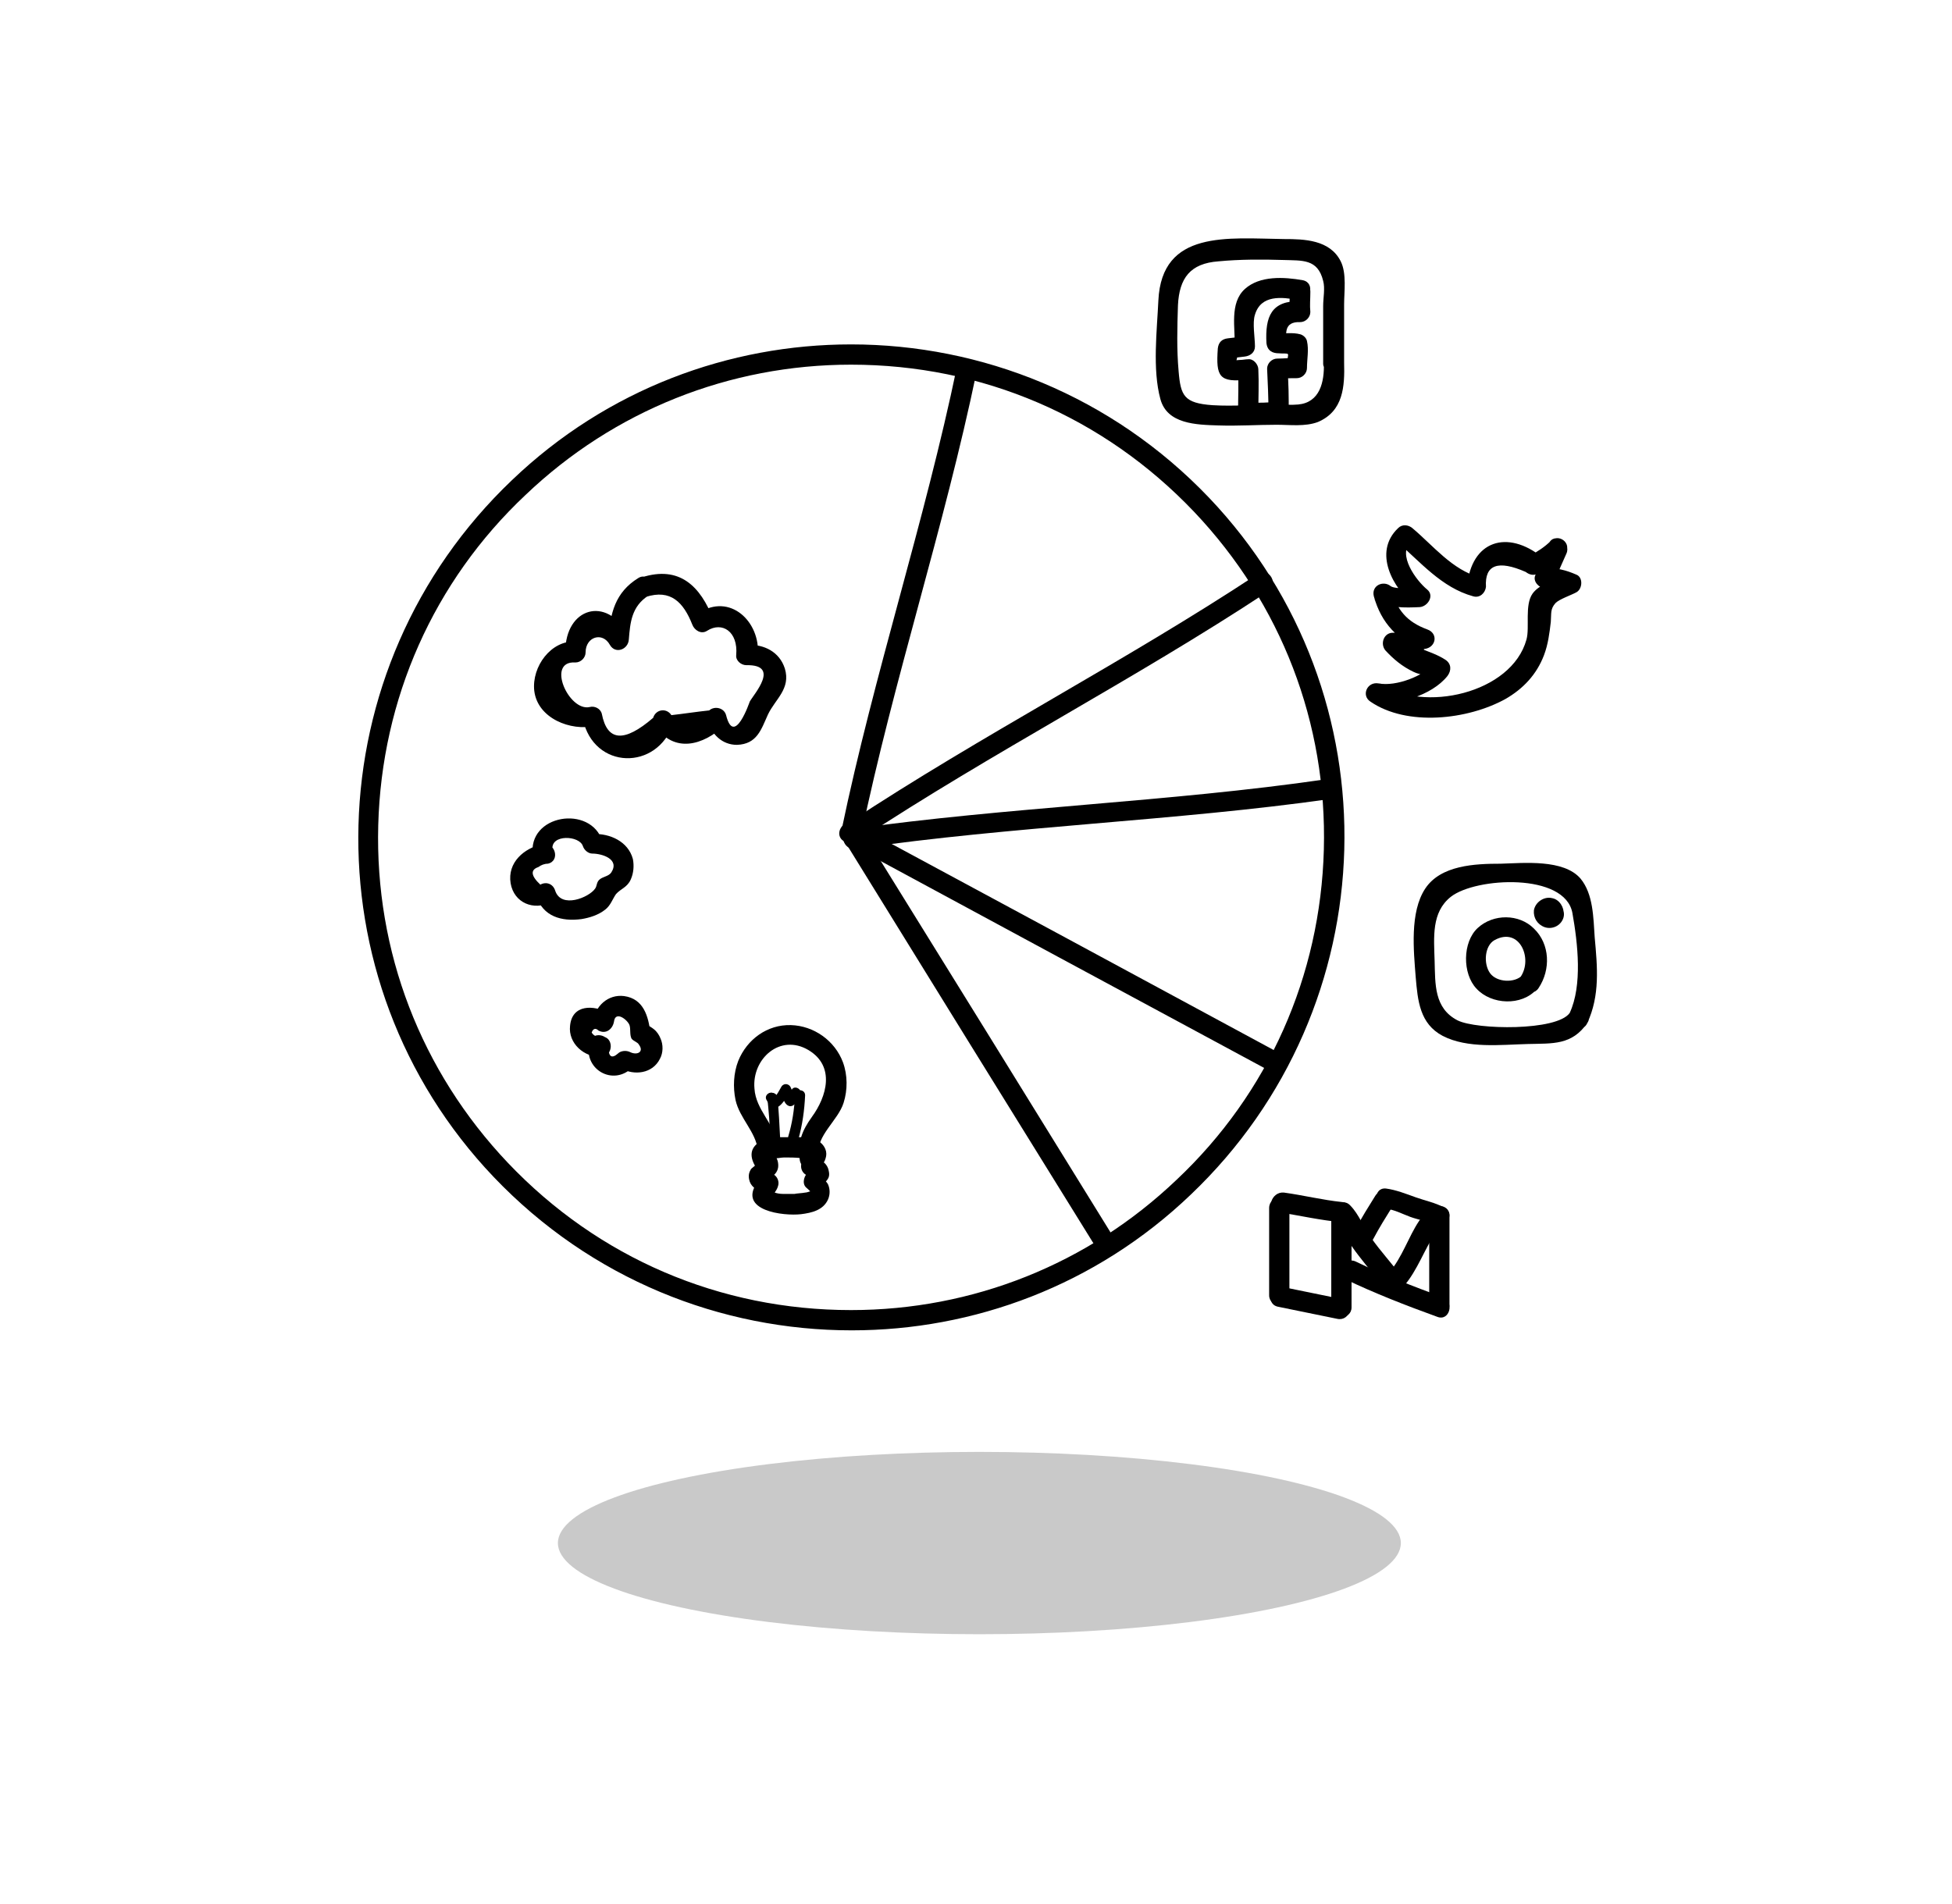 <?xml version="1.0" encoding="utf-8"?>
<!-- Generator: Adobe Illustrator 22.1.0, SVG Export Plug-In . SVG Version: 6.00 Build 0)  -->
<svg version="1.1" xmlns="http://www.w3.org/2000/svg" xmlns:xlink="http://www.w3.org/1999/xlink" x="0px" y="0px"
	 viewBox="0 0 289 282" style="enable-background:new 0 0 289 282;" xml:space="preserve">
<style type="text/css">
	.st0{display:none;}
	.st1{display:inline;fill:#C9C9C9;}
	.st2{display:inline;}
	.st3{fill:none;stroke:#000000;stroke-miterlimit:10;}
	.st4{fill:none;stroke:#000000;stroke-width:3;stroke-miterlimit:10;}
	.st5{fill:#C9C9C9;}
</style>
<g id="software_x5F_sensors" class="st0">
	<ellipse id="shadow_2_" class="st1" cx="143" cy="234" rx="101" ry="17"/>
	<g id="background_windows" class="st2">
		<path class="st3" d="M252,151c0,0,12.4,0.4,14.7-0.3c2.3-0.7,5.3-1.7,7.4-5.3c2.1-3.6,1.9-4.4,1.9-6.4s0-112,0-116s-0.3-6.4-3-9
			s-5-3-9-3S76,10,71,11s-5,1-8.6,3.6S59,23,59,23l0,7"/>
		<path class="st3" d="M35,51c0,0-7.6,0-11.8,0S13,57.8,13,62.4S13,174,13,179s4,12,12,12s192.7,0.5,195.3-0.2
			C223,190,230,188,230,179s0-9,0-9"/>
	</g>
	<g id="main_window" class="st2">
		<g id="display">
			<g>
				<g>
					<path d="M140.6,119.3c3,0.1,6.4,0.8,9.2-0.7c4-2.2,4.9-7.6,5.7-11.5c-1,0-1.9,0-2.9,0c1.5,7.5,2.9,15.1,4.4,22.6
						c0.3,1.4,2.6,1.4,2.9,0c2.1-10.4,3.7-21,5-31.5c-1,0.1-2,0.3-2.9,0.4c2.6,12.1,5.2,24.3,7.7,36.4c0.4,1.8,2.8,1.2,2.9-0.4
						c0.7-8.1,0.5-16.4,2.6-24.4c-0.7,0.3-1.5,0.6-2.2,0.9c2.8,1.5,3.1,8.7,3.7,11.4c1.3,5.7,2.4,11.3,3.4,17.1
						c0.3,1.8,2.8,1.2,2.9-0.4c1.3-15.6,2.2-31.2,2.7-46.8c-1,0-2,0-3,0c-0.2,12.1,1,24.4,3.1,36.3c0.3,1.7,3,1.3,2.9-0.4
						c0-2.6,1.7-5.9,2.6-8.3c1-2.8,2.2-5.6,2.8-8.5c-1-0.1-2-0.3-2.9-0.4c0.8,5.7,2.2,11.3,2.9,17.1c0.2,1.8,3.1,2,3,0
						c-0.2-4.3,1.5-8.9,2.4-13.1c1.2-6.5,2.1-13,3.5-19.5c-1,0-1.9,0-2.9,0c2.2,13,4.2,26,6.1,39c0.3,1.8,2.7,1.1,2.9-0.4
						c1.4-10.8,2.9-21.7,4.3-32.5c-1,0-2,0-3,0c0.2,4.1,0.3,8.2,1,12.3c0.3,1.9,0.5,5.3,2.4,6.4c0.6,0.4,1.3,0.2,1.8-0.2
						c1.3-1,0.8-3.3,1.9-4.2c0.4-0.4,2.8,0.5,3.7,0.5c1.8,0.1,3.4-0.3,5.2-0.9c1.8-0.7,1-3.6-0.8-2.9c-2.8,1-4.9,0.1-7.6,0
						c-0.7,0-1.2,0-1.8,0.4c-1.8,1.1-1.3,3.9-2.7,5c0.6-0.1,1.2-0.2,1.8-0.2c-1.1-0.7-1.3-7-1.4-8.1c-0.2-2.6-0.3-5.3-0.4-8
						c-0.1-2-2.8-1.9-3,0c-1.4,10.8-2.9,21.7-4.3,32.5c1-0.1,2-0.3,2.9-0.4c-1.8-13-3.8-26-6.1-39c-0.3-1.5-2.6-1.4-2.9,0
						c-1.5,6.8-2.3,13.7-3.7,20.5c-0.9,4.2-2.4,8.7-2.3,13c1,0,2,0,3,0c-0.7-5.7-2.2-11.3-2.9-17.1c-0.2-1.5-2.5-2.2-2.9-0.4
						c-1.3,5.7-5.6,11.7-5.5,17.6c1-0.1,2-0.3,2.9-0.4c-2-11.6-3.2-23.7-3-35.5c0-1.9-2.9-1.9-3,0c-0.5,15.6-1.3,31.2-2.7,46.8
						c1-0.1,2-0.3,2.9-0.4c-1.2-6.9-2.7-13.8-4.2-20.6c-0.7-3.1-1.2-8-4.3-9.7c-0.8-0.4-1.9-0.1-2.2,0.9c-2.2,8.2-1.9,16.8-2.7,25.2
						c1-0.1,2-0.3,2.9-0.4c-2.6-12.1-5.2-24.3-7.7-36.4c-0.4-1.8-2.8-1.1-2.9,0.4c-1.3,10.3-2.9,20.5-4.9,30.7c1,0,1.9,0,2.9,0
						c-1.5-7.5-2.9-15.1-4.4-22.6c-0.3-1.4-2.6-1.4-2.9,0c-0.6,3.4-1.3,8.8-5.1,10.1c-2.1,0.7-4.7,0-6.8,0
						C138.6,116.3,138.6,119.3,140.6,119.3L140.6,119.3z"/>
				</g>
			</g>
			<rect x="131" y="80.8" class="st3" width="106.9" height="77.3"/>
		</g>
		<g id="code">
			<g>
				<g>
					<path d="M74.2,150.9c5.2,0,10.5,0,15.7,0c1.9,0,1.9-3,0-3c-5.2,0-10.5,0-15.7,0C72.3,147.9,72.3,150.9,74.2,150.9L74.2,150.9z"
						/>
				</g>
			</g>
			<g>
				<g>
					<path d="M96.6,147.4c-0.1,0-0.2,0-0.3,0c-0.8,0-1.5,0.7-1.5,1.5c0,0.8,0.7,1.5,1.5,1.5c0.1,0,0.2,0,0.3,0
						c0.8,0,1.5-0.7,1.5-1.5C98.1,148.1,97.4,147.4,96.6,147.4L96.6,147.4z"/>
				</g>
			</g>
			<g>
				<g>
					<path d="M86.4,134.9c1.6,0,3.3,0,4.9,0c1.9,0,1.9-3,0-3c-1.6,0-3.3,0-4.9,0C84.5,131.9,84.5,134.9,86.4,134.9L86.4,134.9z"/>
				</g>
			</g>
			<g>
				<g>
					<path d="M80,140.5c-0.1,0-0.2,0-0.3,0c-0.8,0-1.5,0.7-1.5,1.5c0,0.8,0.7,1.5,1.5,1.5c0.1,0,0.2,0,0.3,0c0.8,0,1.5-0.7,1.5-1.5
						C81.5,141.2,80.9,140.5,80,140.5L80,140.5z"/>
				</g>
			</g>
			<g>
				<g>
					<path d="M86.1,143.2c3.4,0,6.8,0,10.2,0c1.9,0,1.9-3,0-3c-3.4,0-6.8,0-10.2,0C84.2,140.2,84.2,143.2,86.1,143.2L86.1,143.2z"/>
				</g>
			</g>
			<g>
				<g>
					<path d="M79.7,134.9c1.9,0,1.9-3,0-3C77.8,131.9,77.8,134.9,79.7,134.9L79.7,134.9z"/>
				</g>
			</g>
			<g>
				<g>
					<path d="M77.2,125.2c1.9,0,3.8,0,5.7,0c1.9,0,1.9-3,0-3c-1.9,0-3.8,0-5.7,0C75.3,122.2,75.3,125.2,77.2,125.2L77.2,125.2z"/>
				</g>
			</g>
			<g>
				<g>
					<path d="M87.9,124.9c5.3,0,10.7,0,16,0c1.9,0,1.9-3,0-3c-5.3,0-10.7,0-16,0C85.9,121.9,85.9,124.9,87.9,124.9L87.9,124.9z"/>
				</g>
			</g>
			<g>
				<g>
					<path d="M109.2,124.9c1.4,0,2.9,0,4.3,0c1.9,0,1.9-3,0-3c-1.4,0-2.9,0-4.3,0C107.3,121.9,107.3,124.9,109.2,124.9L109.2,124.9z
						"/>
				</g>
			</g>
			<g>
				<g>
					<path d="M93.6,99.4c3.1,0,6.1,0,9.2,0c1.9,0,1.9-3,0-3c-3.1,0-6.1,0-9.2,0C91.7,96.4,91.7,99.4,93.6,99.4L93.6,99.4z"/>
				</g>
			</g>
			<g>
				<g>
					<path d="M71.9,116.9c6.2,0,12.5,0,18.7,0c1.9,0,1.9-3,0-3c-6.2,0-12.5,0-18.7,0C69.9,113.9,69.9,116.9,71.9,116.9L71.9,116.9z"
						/>
				</g>
			</g>
			<g>
				<g>
					<path d="M96.2,116.2c3.3,0,6.7,0,10,0c1.9,0,1.9-3,0-3c-3.3,0-6.7,0-10,0C94.3,113.2,94.3,116.2,96.2,116.2L96.2,116.2z"/>
				</g>
			</g>
			<g>
				<g>
					<path d="M112.7,114.7c0-0.1,0-0.2,0-0.3c0-0.8-0.7-1.5-1.5-1.5c-0.8,0-1.5,0.7-1.5,1.5c0,0.1,0,0.2,0,0.3
						c0,0.8,0.7,1.5,1.5,1.5C112,116.1,112.7,115.5,112.7,114.7L112.7,114.7z"/>
				</g>
			</g>
			<g>
				<g>
					<path d="M63.5,99.2c5.2,0,10.5,0,15.7,0c1.9,0,1.9-3,0-3c-5.2,0-10.5,0-15.7,0C61.6,96.2,61.6,99.2,63.5,99.2L63.5,99.2z"/>
				</g>
			</g>
			<g>
				<g>
					<path d="M86.5,99.2c1.9,0,1.9-3,0-3C84.6,96.2,84.6,99.2,86.5,99.2L86.5,99.2z"/>
				</g>
			</g>
			<g>
				<g>
					<path d="M56.5,108.5c6.3,0,12.7,0,19,0c1.9,0,1.9-3,0-3c-6.3,0-12.7,0-19,0C54.6,105.5,54.6,108.5,56.5,108.5L56.5,108.5z"/>
				</g>
			</g>
			<g>
				<g>
					<path d="M82.2,108.2c6.7,0,13.3,0,20,0c1.9,0,1.9-3,0-3c-6.7,0-13.3,0-20,0C80.3,105.2,80.3,108.2,82.2,108.2L82.2,108.2z"/>
				</g>
			</g>
			<g>
				<g>
					<path d="M55.2,90.5c6.7,0,13.3,0,20,0c1.9,0,1.9-3,0-3c-6.7,0-13.3,0-20,0C53.2,87.5,53.2,90.5,55.2,90.5L55.2,90.5z"/>
				</g>
			</g>
			<g>
				<g>
					<path d="M82.5,90.2c0.1,0,0.2,0,0.3,0c0.8,0,1.5-0.7,1.5-1.5c0-0.8-0.7-1.5-1.5-1.5c-0.1,0-0.2,0-0.3,0c-0.8,0-1.5,0.7-1.5,1.5
						C81.1,89.5,81.7,90.2,82.5,90.2L82.5,90.2z"/>
				</g>
			</g>
			<g>
				<g>
					<path d="M56.2,99.2c1.9,0,1.9-3,0-3C54.2,96.2,54.2,99.2,56.2,99.2L56.2,99.2z"/>
				</g>
			</g>
			<g>
				<g>
					<path d="M56.8,116.5c0.2,0,0.4,0,0.7,0c0.8,0,1.5-0.7,1.5-1.5c0-0.8-0.7-1.5-1.5-1.5c-0.2,0-0.4,0-0.7,0
						c-0.8,0-1.5,0.7-1.5,1.5C55.4,115.8,56,116.5,56.8,116.5L56.8,116.5z"/>
				</g>
			</g>
			<g>
				<g>
					<path d="M63.8,116.5c1.9,0,1.9-3,0-3C61.9,113.5,61.9,116.5,63.8,116.5L63.8,116.5z"/>
				</g>
			</g>
			<g>
				<g>
					<path d="M56.8,125.2c4.7,0,9.3,0,14,0c1.9,0,1.9-3,0-3c-4.7,0-9.3,0-14,0C54.9,122.2,54.9,125.2,56.8,125.2L56.8,125.2z"/>
				</g>
			</g>
			<g>
				<g>
					<path d="M57.4,135.2c3.2,0,6.4,0,9.7,0c1.9,0,1.9-3,0-3c-3.2,0-6.4,0-9.7,0C55.4,132.2,55.4,135.2,57.4,135.2L57.4,135.2z"/>
				</g>
			</g>
			<g>
				<g>
					<path d="M73.1,132.2c-0.1,0-0.2,0-0.3,0c-0.8,0-1.5,0.7-1.5,1.5c0,0.8,0.7,1.5,1.5,1.5c0.1,0,0.2,0,0.3,0
						c0.8,0,1.5-0.7,1.5-1.5C74.6,132.9,74,132.2,73.1,132.2L73.1,132.2z"/>
				</g>
			</g>
			<g>
				<g>
					<path d="M56.6,143.8c5.4,0,10.9,0,16.3,0c1.9,0,1.9-3,0-3c-5.4,0-10.9,0-16.3,0C54.6,140.8,54.6,143.8,56.6,143.8L56.6,143.8z"
						/>
				</g>
			</g>
			<g>
				<g>
					<path d="M56.8,151.8c4,0,7.9,0,11.9,0c1.9,0,1.9-3,0-3c-4,0-7.9,0-11.9,0C54.9,148.8,54.9,151.8,56.8,151.8L56.8,151.8z"/>
				</g>
			</g>
		</g>
		<g id="secondary_buttons">
			<g>
				<g>
					<path d="M143.1,41.3c-1.8,2.5-4.2,5.1-4.1,8.4c0.1,3.4,3.1,5.9,5.4,7.9c1.4,1.3,3.6-0.8,2.1-2.1c-1.9-1.7-4.9-3.9-4.4-6.8
						c0.4-2.2,2.3-4.2,3.6-6C146.8,41.2,144.2,39.7,143.1,41.3L143.1,41.3z"/>
				</g>
			</g>
			<g>
				<g>
					<path d="M140.5,51.4c3.9,0,7.9,0,11.8,0c1.9,0,1.9-3,0-3c-3.9,0-7.9,0-11.8,0C138.5,48.4,138.5,51.4,140.5,51.4L140.5,51.4z"/>
				</g>
			</g>
			<g>
				<g>
					<path d="M215,54.7c-5.6,6.8-15.9-2.5-11.2-9.3c3.5-5,10.9-4.3,13.1,1.4c0.7,1.8,3.6,1,2.9-0.8c-1.5-4.1-4.8-7-9.3-7
						c-4,0-7.9,2.3-9.8,5.8c-5.1,9.7,9,21.1,16.4,12C218.3,55.3,216.2,53.2,215,54.7L215,54.7z"/>
				</g>
			</g>
			<g>
				<g>
					<path d="M212.2,46.8c1.9,1.1,5,4,7.4,2.8c1.2-0.6,1.4-1.9,1.7-3.1c0.5-1.5,0.9-3.1,1.4-4.6c0.6-1.9-2.3-2.6-2.9-0.8
						c-0.3,0.9-0.5,1.7-0.8,2.6c-0.2,0.6-0.4,2.5-0.9,2.9c-0.4,0.4,0.1,0.2-0.4,0.1c-0.4-0.1-0.9-0.5-1.3-0.8
						c-0.9-0.5-1.8-1.1-2.8-1.6C212,43.2,210.5,45.8,212.2,46.8L212.2,46.8z"/>
				</g>
			</g>
			<g>
				<g>
					<path d="M177,42.8c1.3,1.8,3.2,3.7,3.6,6c0.5,2.9-2.5,5-4.4,6.8c-1.4,1.3,0.7,3.4,2.1,2.1c2.3-2.1,5.3-4.5,5.4-7.9
						c0.1-3.3-2.3-5.9-4.1-8.4C178.5,39.7,175.9,41.2,177,42.8L177,42.8z"/>
				</g>
			</g>
			<g>
				<g>
					<path d="M182.3,48.4c-3.9,0-7.9,0-11.8,0c-1.9,0-1.9,3,0,3c3.9,0,7.9,0,11.8,0C184.2,51.4,184.2,48.4,182.3,48.4L182.3,48.4z"
						/>
				</g>
			</g>
		</g>
		<g id="main_sequence_buttons">
			<g>
				<g>
					<path d="M69.7,49.1c-0.2-4.2-3-8-7.4-8.3c-4.5-0.3-8.3,3.2-8.9,7.6c-0.6,4.3,2.3,8.6,6.7,9.1C65,58.1,69.4,54,69.7,49.1
						c0.1-1.9-2.9-1.9-3,0c-0.1,3.2-3.5,6.2-6.8,5.3c-2.8-0.7-4.2-3.7-3.5-6.3c1.6-6.1,10-5.3,10.3,1C66.7,51.1,69.7,51.1,69.7,49.1
						z"/>
				</g>
			</g>
			<g>
				<g>
					<path d="M82.3,44.2c6.7,0.3,5,10.3-0.8,10.3C74.7,54.4,76.4,44.5,82.3,44.2c1.9-0.1,1.9-3.1,0-3c-9.7,0.5-11.5,16.2-0.8,16.3
						c4.3,0,7.5-3.7,8.1-7.7c0.7-4.9-2.5-8.3-7.3-8.6C80.4,41.1,80.4,44.1,82.3,44.2z"/>
				</g>
			</g>
			<g>
				<g>
					<path d="M100.1,44.9c6.6-2.9,10.4,7.6,3.5,9.2c-1.9,0.4-4.2,0-5.5-1.5C96.2,50.1,97.6,46.3,100.1,44.9c1.7-1,0.2-3.5-1.5-2.6
						c-4,2.3-5.7,7.8-3.1,11.7c2.1,3.1,6.5,3.9,9.8,2.7c4.1-1.5,6.1-6.1,4.5-10.1c-1.8-4.7-6.9-6.3-11.3-4.3
						C96.9,43.1,98.4,45.6,100.1,44.9z"/>
				</g>
			</g>
		</g>
		<g id="frame">
			<g>
				<g>
					<path d="M36.3,69.9c71.6,0,143.3,0,214.9,0c1.9,0,1.9-3,0-3c-71.6,0-143.3,0-214.9,0C34.4,66.9,34.4,69.9,36.3,69.9L36.3,69.9z
						"/>
				</g>
			</g>
			<path class="st4" d="M240,170H47c-6.6,0-12-5.4-12-12V42c0-6.6,5.4-12,12-12h193c6.6,0,12,5.4,12,12v116
				C252,164.6,246.6,170,240,170z"/>
		</g>
	</g>
</g>
<g id="power_x5F_systems" class="st0">
	<ellipse class="st1" cx="230.5" cy="219" rx="16.5" ry="9"/>
	<path class="st1" d="M124.8,216c-1.8,1.8-5.5,2-7.7,2.4c-4,0.8-8.8,1.6-13.1,1.2c-1,0.1-2,0.2-3,0.2c-1.4,0-2.8-0.1-4.2-0.3
		c-3.6,0-7.2-0.2-10.6-0.2c-0.1,0-0.1,0-0.2,0c-4.1,0-8.2,0.2-12.3,0.1c-3.9,0.3-8.2,0-11.3-2.4c-3.3-2.6-5.2-6.6-5.2-10.7
		c0-0.2,0.1-0.4,0.2-0.5c-0.1-0.4-0.1-0.9-0.1-1.3C31.9,205.9,13,211.8,13,219c0,8.3,25.3,15,56.5,15s56.5-6.7,56.5-15
		C126,218,125.6,217,124.8,216z"/>
	<g id="wires" class="st2">
		<g>
			<g>
				<path d="M83.9,101.1c-0.1-5.5-0.5-10.9-0.5-16.4c-0.1-6.5-0.6-14.9,4.4-19.7c3.8-3.7,9.4-4.4,14.5-5c6.3-0.7,12.7-1.1,19-1.5
					c12.1-0.6,24.1-0.1,36.2,0.6c6.5,0.4,10.6,2.1,12.8,8.6c1.7,5.1,1.8,10.9,2.1,16.2c1.3,24,0.1,48,1.4,72
					c0.3,5.9,0.7,11.7,1.3,17.6c0.3,2.8,0.9,5.5,3.1,7.5c4.2,4,11.1,3.4,16.4,3.3c5.7-0.1,11.3,0.1,17-0.4
					c4.5-0.4,10.2-0.7,14.3-2.9c4.2-2.2,3.8-6,3.8-10.2c0-6.9-0.3-13.8-0.9-20.7c-0.2-1.9-3.2-1.9-3,0c0.5,5.6,0.8,11.3,0.9,16.9
					c0.1,4,1,9.2-3.3,11.7c-2.5,1.5-7.2,1.7-10,2c-8.4,0.9-17.7,1.3-26.1,0.6c-4.1-0.3-7.8-1.7-8.9-6c-1.6-6.3-1.3-13.8-1.6-20.3
					c-0.6-12.3-0.8-24.6-0.9-36.9c0-11.7,0.1-23.4-0.5-35.1c-0.4-7.4-0.4-16.9-5.7-22.7c-2.2-2.4-4.8-3.4-7.9-3.8
					c-5.7-0.7-11.7-0.8-17.4-1c-12.1-0.5-24.1,0-36.2,1c-8.4,0.7-19,0.9-24.2,8.8c-3.1,4.6-3.2,10.5-3.3,15.8
					c-0.1,6.7,0.4,13.4,0.5,20.1C80.9,103,83.9,103,83.9,101.1L83.9,101.1z"/>
			</g>
		</g>
		<g>
			<g>
				<path d="M233.6,148.2c-0.1,11.6,1.2,23.3,0.5,34.9c-0.2,3.7-0.6,7.3-4.2,9.3c-2.3,1.3-5,2.1-7.5,2.8c-5.5,1.6-11.2,2.5-16.9,2.6
					c-10.5,0.3-21.5-0.3-32-1.2c-6.1-0.5-11.7-2.2-14.6-8.1c-2.1-4.3-2.2-9.4-2.3-14.1c-0.3-22.2,0.2-44.4-0.6-66.5
					c-0.4-9.9-0.2-20.5-1.9-30.3c-1.6-9.3-8.8-9.9-17.1-9.9c-6.3,0-12.5,0.3-18.8,0.5c-3.5,0.2-7.2,0.1-10.5,1.5
					c-3.1,1.3-4.8,3.6-5.3,6.9c-1,5.8-0.1,12.3,0.1,18.1c0,1.9,3,1.9,3,0c-0.1-5.5-1.5-12.8-0.1-18.1c1.5-5.6,8.2-5.1,12.8-5.3
					c5.4-0.2,10.7-0.4,16.1-0.5c6.7-0.1,15.4-0.8,16.8,7.5c1.8,10.5,1.6,21.9,2,32.5c0.4,11.5,0.4,22.9,0.4,34.4
					c0,10.7-0.2,21.4,0.2,32.1c0.3,6.8,1.5,14.3,7.3,18.6c6.7,5,16.8,4,24.6,4.4c10.6,0.5,21.2,1.4,31.7-0.7
					c7.7-1.5,18.3-3.6,19.5-12.8c1.7-12.7-0.4-25.9-0.2-38.6C236.6,146.3,233.6,146.3,233.6,148.2L233.6,148.2z"/>
			</g>
		</g>
	</g>
	<g id="battery" class="st2">
		<g id="chargers">
			<g>
				<g>
					<path d="M79.1,105.3c0.1-2.8,4.1-2.2,6-2c0.7,0.1,1.1,0,1.7,0.5c0.8,0.6,0.7,0.8,0.7,1.7c0,1.1,0.2,3.1-0.4,4.1
						c-1,1.8-4.8,1.2-6.4,1c-1.7-0.2-1.9-0.6-1.8-2.3C79,107.3,79.1,106.3,79.1,105.3c0.1-1.9-2.9-1.9-3,0c-0.2,3.8-0.7,8,4.3,8.3
						c2.2,0.1,4.7,0.4,6.9-0.3c2.1-0.7,2.8-2.3,3.1-4.4c0.3-1.9,0.6-4.6-0.3-6.4c-0.9-1.8-2.7-2-4.6-2.2c-4.2-0.3-9.2-0.2-9.4,5
						C76,107.2,79,107.2,79.1,105.3z"/>
				</g>
			</g>
			<g>
				<g>
					<path d="M106.7,110.5c-1.4,0.3-3.6,0.7-5,0.3c-2-0.5-1.8-1.9-1.8-3.6c0-1.9-1.1-8.6,0.8-9.7c0.7-0.4,3.4-0.1,4.2,0
						c2.1,0.3,2,1.4,2.1,3.4C107.1,102,108.1,110.2,106.7,110.5c-1.9,0.4-1.1,3.3,0.8,2.9c1.9-0.4,2.6-1.8,2.8-3.7
						c0.3-3.6,0.1-7.7-0.4-11.3c-0.2-1.9-0.8-3.5-2.9-3.9c-2.1-0.4-6.1-0.5-8.1,0.2c-1.9,0.7-2.1,2.4-2.1,4.2c0,3.3,0,6.7,0.1,10.1
						c0.1,6,6.1,5.1,10.6,4.4C109.4,113,108.6,110.1,106.7,110.5z"/>
				</g>
			</g>
		</g>
		<g id="body">
			<g>
				<g>
					<path d="M110.4,106.1c3.8,0.1,6.6,0,9.2,3.2c1.2,1.4,2.3,3.2,3.4,4.7c1.4,1.9,3,3.1,2.4,5.6c0.2,1.9-0.8,2.5-2.8,2
						c-1.2,0.1-2.5,0.1-3.7,0c-8.2,0-16.5-0.1-24.7-0.1c-8.6,0-17.3,0.1-25.9,0.1c-1.3,0-4.4,0.5-5.5-0.5c-3-2.7,1-6.7,2.6-8.6
						c0.9-1.1,1.8-2.2,2.7-3.2c2.8-2.9,5.5-3.1,9.3-3.2c1.9,0,1.9-3,0-3c-2.8,0-6.2,0-8.6,1.5c-2,1.2-3.6,3.4-5.1,5.2
						c-2.3,2.7-6.9,7.2-5.5,11.2c1.5,4.3,8.2,3.6,11.7,3.5c8.1-0.1,16.2,0,24.2,0c7.6,0,15.2-0.1,22.9,0c3.2,0,10.4,1.1,12.1-2.8
						c1.8-4.2-3.7-9.4-5.8-12.4c-3.6-5-6.8-6.1-12.9-6.2C108.4,103,108.4,106,110.4,106.1L110.4,106.1z"/>
				</g>
			</g>
			<g>
				<g>
					<path d="M57.8,144.9c0.7,1.8,1,2.8,2.8,3.5c2.8,1.1,6.8,0.8,9.8,1.1c8.2,0.7,16.3,0.7,24.5,0.6c7.6-0.1,15.3-0.1,22.9-0.4
						c3.6-0.1,10.5,0.1,11.2-4.7c0.3-1.9-2.6-2.7-2.9-0.8c-0.5,3.7-13.4,2.5-15.9,2.5c-5.1,0.1-10.2,0.3-15.3,0.4
						c-5,0.1-10,0.1-15.1-0.1c-3.1-0.1-17.7,0.6-19.1-2.9C60,142.4,57.1,143.1,57.8,144.9L57.8,144.9z"/>
				</g>
			</g>
			<g>
				<g>
					<path d="M126,120.5c0,15.1,0,30.2,0,45.2c0,8.3-0.1,16.5-0.2,24.8c-0.1,7.1,2.5,22.1-5.5,25.3c-6.3,2.5-15.3,1-21.9,1.1
						c-8.7,0.1-17.3,0.3-26,0c-4.2-0.1-9.2-0.2-11.3-4.6c-1.9-3.9-0.8-9.9-0.7-14.2c0.1-7.6,0-15.2,0-22.8c0-18.3,0.3-36.7,0.5-55
						c0-1.9-3-1.9-3,0c-0.2,18.9-0.5,37.9-0.5,56.8c0,9,0,18-0.1,27c-0.1,6.2,0.7,12.7,7.5,14.9c3.1,1,6.5,0.8,9.7,0.9
						c5.3,0.1,10.6,0.1,16,0.1c8.7-0.1,17.8,0.5,26.5-0.4c6-0.7,10.1-3.6,11.2-9.7c1.5-8.5,0.6-17.9,0.7-26.5
						c0.3-20.9,0.2-41.9,0.2-62.8C129,118.6,126,118.6,126,120.5L126,120.5z"/>
				</g>
			</g>
			<g>
				<g>
					<path d="M95.7,103c0.4-0.1,0.3-0.1-0.3,0c-0.2,0-0.4,0-0.6,0c-0.7,0-1.3,0-2,0c-1.2,0-2.5,0-3.7,0.1c-1.9,0-1.9,3,0,3
						c1.5,0,3.1-0.1,4.6-0.1c1.1,0,2.5,0.2,3.6-0.4C98.9,104.6,97.4,102,95.7,103L95.7,103z"/>
				</g>
			</g>
			<g id="lightning_bolt">
				<g>
					<path d="M102.1,193c2.6-3.5,7.9-8.5,7.2-13.4c-0.5-4.1-4.6-3.5-7.8-3.6c-0.8,0-4.5,0.3-5.2-0.1c-1.4-0.9-0.7-1.4-0.6-2.7
						c0.1-2.7,0.8-5.2,1.2-7.8c0.2-1.8,0.1-4.6-2.6-4c-1.1,0.2-1.7,1.7-2.2,2.5c-1.6,2.5-3,5.2-4.4,7.7c-1.8,3.1-4,6.2-5.5,9.4
						c-0.6,1.2-1.3,2.6-0.7,4c1.3,3.5,7.2,2.4,9.8,2.2c1.1-0.1,2.9-0.7,3.5,0.3c0.3,0.6-2.3,6.2-2.3,6.2c-1.4,3.2-3.1,6.3-4.8,9.3
						c-0.7,1.2,0.8,3,2.1,2.1c4.6-3.4,8.7-7.2,12.2-11.7c1.2-1.5-0.9-3.6-2.1-2.1c-3.4,4.3-7.2,8-11.6,11.2c0.7,0.7,1.4,1.4,2.1,2.1
						c1.8-3.2,11-16.7,6.5-20.1c-2.8-2.1-7.5,1.5-10.4,0c-3.1-1.6,0.5-5.4,1.6-7.2c1.5-2.5,2.9-5,4.4-7.5c0.2-0.3,3-4.6,2.7-4.8
						c-1.2-1.2-1.7,3.7-1.7,3.9c-0.2,1.8-2,6.9-1,8.8c1.3,2.3,6.3,1.3,8.4,1.4c0.8,0,3.8-0.3,4.3,0.1c1.1,0.8,0.4,3.9-0.1,4.9
						c-1.1,2.6-3.7,5.2-5.4,7.5C98.3,193,100.9,194.5,102.1,193z"/>
				</g>
			</g>
		</g>
	</g>
	<g id="lightbulb" class="st2">
		<g id="bulb">
			<g>
				<g>
					<path d="M223.8,134.6c-0.6-2,6.5-1.6,7.4-1.7c0.6,0,1.2-0.1,1.8-0.1c0.2,0,3.1-0.2,2.4,0.4c-0.8,0.7-0.5,1.9,0.3,2.4
						c1.6,0.5,1.9,1.2,0.7,2.1c-0.9,0.5-1,2.1,0,2.6c0.2,0.6,0.4,1.2,0.6,1.9c-1,0.5-0.9,2.1,0,2.6c-0.1,0.5-0.3,1-0.4,1.4
						c-0.4,0.1-0.9,0.1-1.3,0.2c-0.6,0.1-1.3,0-2,0c-0.9,0.1-1.7,0.2-2.6,0.3c-0.8,0.1-7.6,0.4-6.2-1.3c0.5-0.7,0.7-1.9-0.3-2.4
						c-0.5-1-0.3-1.7,0.4-2.4c0.6-0.8,0-2-0.9-2.2c0.1-0.6,0.2-1.1,0.4-1.7c0.6-0.6,0.6-1.5,0-2.1c-0.2-0.2-0.5-0.5-0.7-0.7
						c-1.4-1.4-3.5,0.8-2.1,2.1c0.2,0.2,0.5,0.5,0.7,0.7c0-0.7,0-1.4,0-2.1c-2.1,2.2-2.9,5.8,1,6.7c-0.3-0.7-0.6-1.5-0.9-2.2
						c-1.6,2.1-2.3,5.2,0.7,6.5c-0.1-0.8-0.2-1.6-0.3-2.4c-1.5,1.9-1.5,4.2,0.6,5.6c2.3,1.5,5.7,1,8.3,0.7c2.5-0.3,6.1,0.3,8.1-1.6
						c1.9-1.8,1.2-4.7-1-5.9c0,0.9,0,1.7,0,2.6c3.6-1.6,2.2-5.6-0.6-7c0,0.9,0,1.7,0,2.6c3.9-2.3,2.5-5.2-0.7-7.3
						c0.1,0.8,0.2,1.6,0.3,2.4c1.3-1.2,2.3-3.1,1.1-4.7c-1.2-1.6-3.4-1.2-5.1-0.9c-3.8,0.6-14.7-1.4-12.5,5.7
						C221.5,137.3,224.4,136.5,223.8,134.6z"/>
				</g>
			</g>
			<g>
				<g>
					<path d="M224.5,131.9c-1.1-4.3-3.3-7.5-6.2-10.7c-4.1-4.5-6.6-9.1-7-15.2c-0.9-11.4,7.1-22.1,19.2-21.4
						c10.7,0.6,17.7,10.1,16.9,20.7c-0.4,5.4-3.5,9.3-6.4,13.6c-2.7,4-4.6,8.1-5.7,12.8c-0.4,1.9,2.4,2.7,2.9,0.8
						c1.7-7.2,6-12,9.6-18.3c2.7-4.7,3.3-10.3,2.1-15.5c-2.3-9.9-9.1-16.7-19.4-17.1c-10.9-0.4-19.6,6.9-21.8,17.5
						c-1,5.1-0.5,10.9,1.5,15.7c2.8,6.8,9.5,10.6,11.4,17.9C222.1,134.6,225,133.8,224.5,131.9L224.5,131.9z"/>
				</g>
			</g>
			<g>
				<g>
					<path d="M229,131.1c0.3-8.8-1.3-17-5.7-24.7c-1-1.7-3.6-0.2-2.6,1.5c4.2,7.3,5.5,14.9,5.3,23.2C225.9,133,228.9,133,229,131.1
						L229,131.1z"/>
				</g>
			</g>
			<g>
				<g>
					<path d="M233.2,131.1c0.3-8.6,0.8-17.2,5.9-24.4c1.1-1.6-1.5-3.1-2.6-1.5c-5.5,7.6-6.1,16.8-6.4,25.9
						C230.1,133.1,233.1,133.1,233.2,131.1L233.2,131.1z"/>
				</g>
			</g>
			<g>
				<g>
					<path d="M221.7,107.9c0.8,0.8,1.5,1.7,2.7,1.2c1.5-0.5,1.7-2.5,2.8-3.5c-0.6,0.1-1.2,0.2-1.8,0.2c-0.3-0.6-0.4-0.5-0.1,0.1
						c0.1,0.5,0.2,1,0.4,1.5c0.2,1,0.5,2,0.7,3c0.4,1.5,2.4,1.3,2.9,0c0.6-1.7,1.2-3.5,1.8-5.2c-0.8,0.2-1.7,0.4-2.5,0.7
						c0.8,1,1.4,2,2,3.2c0.5,1,2.1,0.9,2.6,0c0.4-0.7,0.7-1.7,1.2-2.3c-0.5,0.1-1,0.3-1.5,0.4c0.7,0.1,1.2,0.8,2,0.9
						c0.9,0.1,1.7-0.2,2.4-0.7c1.6-1.1,0.1-3.7-1.5-2.6c-0.7,0.5-2.2-0.9-3.1-0.5c-1.2,0.5-1.7,2.3-2.2,3.3c0.9,0,1.7,0,2.6,0
						c-0.6-1.4-1.4-2.6-2.4-3.8c-0.8-0.9-2.2-0.3-2.5,0.7c-0.6,1.7-1.2,3.5-1.8,5.2c1,0,1.9,0,2.9,0c-0.4-1.8-0.5-5.3-2.4-6.3
						c-0.6-0.4-1.3-0.2-1.8,0.2c-0.4,0.3-0.6,0.6-0.9,1c-0.2,0.3-0.4,0.6-0.5,0.9c-0.4,0.4-0.4,0.5,0.1,0.4
						C222.5,104.4,220.4,106.5,221.7,107.9L221.7,107.9z"/>
				</g>
			</g>
		</g>
		<g id="sparks">
			<g>
				<g>
					<path d="M193.4,131.5c1.8-1.6,3.6-3.3,5.4-4.9c1.4-1.3-0.7-3.4-2.1-2.1c-1.8,1.6-3.6,3.3-5.4,4.9
						C189.8,130.7,191.9,132.8,193.4,131.5L193.4,131.5z"/>
				</g>
			</g>
			<g>
				<g>
					<path d="M188.1,107.5c2.1,0.4,4.2,0.6,6.3,0.4c1.9-0.1,1.9-3.1,0-3c-1.9,0.1-3.7,0-5.5-0.3C187,104.3,186.2,107.2,188.1,107.5
						L188.1,107.5z"/>
				</g>
			</g>
			<g>
				<g>
					<path d="M194.2,84.8c1.6,1.7,3.6,2.8,5.9,3.3c1.9,0.4,2.7-2.5,0.8-2.9c-1.8-0.4-3.3-1.2-4.6-2.5
						C195,81.2,192.8,83.4,194.2,84.8L194.2,84.8z"/>
				</g>
			</g>
			<g>
				<g>
					<path d="M222.9,72c0.1-2.2,0.3-4.5,0.4-6.7c0.1-1.9-2.9-1.9-3,0c-0.1,2.2-0.3,4.5-0.4,6.7C219.8,73.9,222.8,73.9,222.9,72
						L222.9,72z"/>
				</g>
			</g>
			<g>
				<g>
					<path d="M242.6,76.5c1.3-1.7,2.7-3.4,4.3-4.9c1.4-1.3-0.7-3.5-2.1-2.1c-1.7,1.7-3.3,3.5-4.7,5.5
						C238.9,76.6,241.5,78,242.6,76.5L242.6,76.5z"/>
				</g>
			</g>
			<g>
				<g>
					<path d="M259.6,92.1c2-1.1,4-2.2,6-3.3c1.7-0.9,0.2-3.5-1.5-2.6c-2,1.1-4,2.2-6,3.3C256.4,90.5,257.9,93.1,259.6,92.1
						L259.6,92.1z"/>
				</g>
			</g>
			<g>
				<g>
					<path d="M259.4,109.3c2.3,2,4.9,3.5,7.7,4.5c1.8,0.6,2.6-2.3,0.8-2.9c-2.4-0.8-4.5-2.1-6.4-3.7
						C260.1,105.9,258,108,259.4,109.3L259.4,109.3z"/>
				</g>
			</g>
			<g>
				<g>
					<path d="M252,126.6c1.3,1.6,2.8,2.9,4.6,4c1.7,1,3.2-1.6,1.5-2.6c-1.5-0.9-2.9-2.1-4-3.5c-0.5-0.6-1.6-0.5-2.1,0
						C251.4,125.1,251.5,126,252,126.6L252,126.6z"/>
				</g>
			</g>
		</g>
	</g>
</g>
<g id="motions" class="st0">
	<ellipse id="shadow" class="st1" cx="141" cy="240" rx="68" ry="18"/>
	<g id="big_gear" class="st2">
		<g>
			<path d="M165.1,26.4c1.8,0,2,0.5,2.1,0.7c0.5,1.2,0.4,4.1,0.3,6.4c-0.2,4.3-0.4,8.8,2.3,11.3c1.7,1.6,6.2,5.2,11.1,5.2
				c1.4,0,2.6-0.3,3.8-0.8c2.3-1.1,3.9-2.9,5.1-4.4c0.7-0.8,1.3-1.7,2.1-2.7c1.4-2,3.5-5,5-5c0.1,0,0.2,0,0.3,0
				c1.4,0.3,2.6,1.6,4.2,3.1l5,5.1c0.9,0.9,1.8,1.8,2.2,2.7c0.7,1.7-3.7,4.9-6,6.6c-1.4,1-2.7,2-3.6,2.9c-0.5,0.5-1.4,1.4-1.8,2.8
				c-1.4,4.9,3.2,10.4,6.9,12c1.1,0.5,2.4,0.7,4,0.7c1.9,0,3.9-0.3,5.9-0.7c1.7-0.3,3.5-0.6,4.9-0.6c1.2,0,1.9,0.2,2.1,0.6
				c0.3,0.5,0.4,1.4,0.5,2.3c0.1,0.6,0.2,1.2,0.3,1.9c0.5,3.2,1.4,9.2-0.1,11.3c-0.1,0.1-0.2,0.3-1.3,0.3c-0.5,0-1.2-0.1-1.8-0.1
				c-0.8-0.1-1.6-0.1-2.4-0.1c0,0,0,0,0,0c-1,0-4.1,0-6.4,2.5c-1.5,1.6-1.9,3.7-2.2,5.2l-0.8,4.1c-0.3,1.7-0.8,3.8-0.4,5.9
				c0.7,5,4.9,6.6,8,7.7c2.4,0.9,3.6,1.4,3.9,2.5c0.8,3-5.3,11.2-9.2,13.3c-0.9-0.6-1.8-1.4-2.7-2.2c-2.4-2.1-5.2-4.5-9-4.5
				c-1.9,0-3.8,0.6-5.6,1.8l-3.1,2l-1.9,1.2c-1.1,0.7-2.7,1.8-3.5,3.7c-1,2.3-0.3,5.4,0.3,8.1c0.2,0.8,0.4,1.6,0.4,2
				c0.1,0.9,0.3,1.7,0.5,2.5c0.6,2.5,0.5,2.8-0.6,3.6c-1.5,1.1-3.9,1.4-5.9,1.6l-4.6,0.5l-2.2,0.3c-0.6,0.1-1.3,0.1-2.1,0.1
				c-0.8,0-1.8-0.1-2.2-0.6c-0.5-0.5-0.5-1.9-0.6-3.1c0-0.2,0-0.4,0-0.7c-0.3-5.7-1.7-11.2-9.2-13.1c-0.6-0.1-1.1-0.3-1.6-0.4
				c-2.1-0.6-4.2-1.2-6.5-1.2c-2.4,0-4.6,0.7-6.5,2c-1.5,1-2.6,2.4-3.5,3.6l-3.9,4.9c-0.6,0.7-1.4,1.8-2,1.9c-0.1,0-0.2,0-0.3,0
				c-0.5,0-1.7-0.4-3.9-2.9l-2.4-2.7l-4.5-5.1c-1-1.1-1.5-2.1-1.5-2.7c0.1-0.9,1.8-2.3,3.2-3.5c2.5-2.1,5.7-4.6,6.1-8.8
				c0.1-1.2-0.3-2.1-0.5-2.6c-1.4-3.3-2.9-6.6-4.4-9.9c-0.3-0.6-0.9-1.8-2.1-2.6c-0.8-0.5-1.7-0.7-2.7-0.7c-0.4,0-0.8,0-1.2,0.1
				c-2.6,0.3-5,1.2-7.3,2.1c-2.3,0.9-4.5,1.7-6.5,1.8l-0.1,0c-0.4,0-0.6-0.1-0.7-0.1c-0.1-0.1-0.3-0.7-0.4-0.8
				c-0.1-0.3-0.3-0.7-0.4-1.1c-1.2-3.3-4-11.1-2.9-14c0.7-1.7,5.7-1.7,7.8-1.7l0.3,0l0.3,0c0.6,0,1.2,0,1.6,0
				c7.5-0.3,9.3-1,12.2-8.2c1.1-2.8,1.7-5.5,2.2-8.3c1.4-7-4.8-9.8-8.4-11.4c-4.2-1.9-5.3-3.3-5.6-4.3c-0.3-1.1,0.6-2.5,1.3-3.5
				c2.5-3.3,5.1-6.6,7.8-9.8c0.7-0.9,1.4-1.3,2-1.3c2.2,0,5.8,4.6,7.6,7c0.8,1,1.5,1.9,2.1,2.7c1,1.1,2.7,3,5.3,3.3
				c0.2,0,0.5,0,0.7,0c2,0,3.6-1,4.7-1.6c0.4-0.3,0.9-0.5,1.4-0.8c2.9-1.6,6.9-3.8,7.1-8.7c0.1-1.1-0.1-2.1-0.3-3
				c-0.2-1-0.6-2.2-1-3.6c-0.5-1.7-1.8-5.5-1.5-6.7l0,0c1.3-2.1,7.4-2.6,10.3-2.8c0.6,0,1.1-0.1,1.6-0.1c0.5-0.1,1.1-0.1,1.7-0.2
				C163,26.6,164.1,26.4,165.1,26.4 M165.1,23.4c-1.8,0-3.7,0.4-5.2,0.5c-3.9,0.4-11.8,0.6-14.1,4.4c-1.7,2.5,1.6,9.6,2.1,12.4
				c0.1,0.8,0.3,1.6,0.2,2.4c-0.2,4-4.2,5.4-7.1,7.1c-1,0.6-2,1.2-3.1,1.2c-0.1,0-0.2,0-0.3,0c-1.4-0.2-2.4-1.3-3.4-2.3
				c-2.8-3.2-7.3-10.8-12.1-10.8c-1.4,0-2.9,0.7-4.3,2.4c-2.7,3.2-5.4,6.5-7.9,9.9c-4.7,6.2-0.4,9.7,5.4,12.3
				c3.9,1.7,7.6,3.5,6.7,8.1c-0.5,2.7-1.1,5.2-2.1,7.7c-2.4,5.9-2.8,6.1-9.5,6.3c-0.5,0-1,0-1.5,0c-0.2,0-0.4,0-0.6,0
				c-3.8,0-9.2,0.1-10.6,3.7c-1.6,4.3,1.8,13.1,3.3,17.2c0.2,0.6,0.5,1.3,0.9,1.8c0.7,0.8,1.9,1.2,3,1.2c0.1,0,0.1,0,0.2,0
				c4.8-0.2,9.2-3.3,14-3.9c0.3,0,0.5-0.1,0.8-0.1c0.4,0,0.8,0.1,1.1,0.3c0.5,0.3,0.7,0.8,1,1.3c1.5,3.2,3,6.5,4.4,9.8
				c0.2,0.4,0.3,0.7,0.3,1.1c-0.6,7.2-14.7,8.7-7.1,17.2c2.3,2.6,4.6,5.2,6.9,7.9c1.7,1.9,3.8,3.9,6.2,3.9c0.4,0,0.8-0.1,1.2-0.2
				c1.5-0.5,2.5-1.7,3.5-3c1.3-1.6,2.6-3.3,3.9-4.9c0.8-1.1,1.7-2.2,2.8-3c1.6-1.1,3.2-1.5,4.8-1.5c2.4,0,4.9,0.9,7.4,1.5
				c5.5,1.4,6.6,5,6.9,10.4c0.1,1.9,0.1,4.1,1.3,5.5c1.1,1.3,2.8,1.6,4.5,1.6c0.8,0,1.6-0.1,2.4-0.2c2.2-0.3,4.5-0.5,6.7-0.8
				c2.6-0.3,5.2-0.7,7.3-2.2c3.7-2.6,1.8-5.5,1.4-8.9c-0.3-2.2-1.8-6.6-1-8.6c0.4-1.1,1.5-1.8,2.4-2.4c1.6-1.1,3.3-2.2,4.9-3.2
				c1.5-1,2.8-1.3,4-1.3c3.9,0,6.7,4,10.2,6.3c0.4,0.3,0.9,0.5,1.4,0.6c0,0,0,0,0.1,0c0.4,0,0.8-0.2,1.2-0.4
				c4.3-2.1,12.4-11.7,10.9-16.9c-1.5-5.5-10.9-3.6-11.8-9.8c-0.2-1.6,0.1-3.3,0.4-4.9c0.3-1.4,0.6-2.7,0.8-4.1
				c0.3-1.3,0.6-2.7,1.5-3.8c1.1-1.2,2.6-1.5,4.2-1.5c1.4,0,2.9,0.2,4.2,0.2c1.5,0,2.8-0.3,3.7-1.5c2.7-3.6,1-11.4,0.4-15.4
				c-0.2-1.2-0.3-2.4-0.9-3.4c-0.9-1.6-2.6-2-4.7-2c-3.3,0-7.5,1.3-10.8,1.3c-1.1,0-2-0.1-2.8-0.5c-2.7-1.1-6-5.3-5.2-8.4
				c0.2-0.6,0.6-1.1,1-1.5c3.1-3.1,12.4-7.6,10.3-12.8c-0.6-1.4-1.7-2.6-2.8-3.7c-1.7-1.7-3.3-3.4-5-5.1c-1.6-1.7-3.3-3.4-5.6-3.9
				c-0.4-0.1-0.7-0.1-1-0.1c-4.1,0-7,6.1-9.4,8.8c-1.2,1.4-2.5,2.8-4.2,3.6c-0.8,0.4-1.7,0.5-2.5,0.5c-3.3,0-6.9-2.4-9.1-4.4
				c-3-2.7-0.1-12.6-2-16.8C169,23.9,167.1,23.4,165.1,23.4L165.1,23.4z"/>
		</g>
		<g>
			<path d="M165.6,70.8L165.6,70.8c0.3,0,0.5,0,0.8,0c4.7,0.2,9.1,2.2,12.3,5.7c3.2,3.5,4.8,8,4.6,12.7c-0.4,9.5-8.2,16.9-17.7,16.9
				c-0.3,0-0.5,0-0.8,0c-4.7-0.2-9.1-2.2-12.3-5.7s-4.8-8-4.6-12.7C148.4,78.2,156.1,70.8,165.6,70.8 M165.6,67.8
				c-11,0-20.2,8.7-20.7,19.8c-0.5,11.4,8.4,21.1,19.8,21.6c0.3,0,0.6,0,0.9,0c11,0,20.2-8.7,20.7-19.8c0.5-11.4-8.4-21.1-19.8-21.6
				C166.3,67.8,166,67.8,165.6,67.8L165.6,67.8z"/>
		</g>
	</g>
	<g id="middle_gear" class="st2">
		<g id="outer">
			<path d="M78,111.4c1.5,0,2.3,0.3,3.1,3.1c1.5,5.4,3,6.6,9.5,7.6c1.9,0.3,3.4,0.5,4.7,0.5c4.5,0,6.1-2,7.4-3.6
				c0.1-0.2,0.3-0.3,0.4-0.5c0.2-0.2,0.3-0.4,0.5-0.6c1.1-1.3,2-2.4,3-2.4c0.6,0,1.9,0.3,4.2,2.5c2.9,2.7,3.3,4.3,3.3,5.1
				c0,0.8-0.7,1.6-1.6,2.4c-4.1,3.6-3.1,8.6-1.6,13c2.2,6.3,5.2,7.4,7.9,7.9l0.2,0c0.8,0.2,1.6,0.2,2.4,0.3c0.9,0.1,2.1,0.1,2.4,0.5
				c0.1,0.1,0.7,1,0.2,4.4c-0.8,6.1-2.3,6.1-3.3,6.1c-0.7,0-1.6-0.1-2.6-0.3c-1.2-0.2-2.1-0.4-3-0.4c-3.9,0-5.6,2.3-8,5.6l-0.2,0.3
				l-0.2,0.3c-2.9,3.6-4.4,5.7-2.6,11.3c0.2,0.5,0.3,1,0.5,1.5c0.4,1.2,0.9,2.4,0.6,3c-0.1,0.3-0.8,1.4-4.8,2.9
				c-2,0.8-3.3,0.9-4,0.9c-1.4,0-1.7-0.4-2.5-2.7c-0.1-0.4-0.2-0.8-0.4-1.1c-1.4-3.7-3.1-5.5-10-6.7c-2-0.4-3.6-0.5-4.9-0.5
				c-3.9,0-5.8,1.6-7.5,4.1c-0.1,0.1-0.2,0.3-0.3,0.5c-0.8,1.3-1.6,2.1-2.7,2.1c-1.1,0-2.7-0.8-4.5-2.2c-3.1-2.5-3.5-4-3.5-4.5
				c0-0.9,0.7-1.8,1.7-2.7l0.2-0.2l0,0l0,0c3.2-3.4,3.5-7.3,1-12.9c-2.6-6-5.5-7-8.4-7.5c-0.2,0-0.4-0.1-0.5-0.1
				c-0.4-0.1-0.7-0.1-1.1-0.2c-1.4-0.2-2.5-0.4-3-1.1c-0.6-0.8-0.7-2.4-0.4-4.5c0.9-5.6,2.4-5.6,3.6-5.6c0.6,0,1.2,0.1,1.9,0.1
				l0.6,0.1c0.7,0.1,1.5,0.1,2.3,0.1c4,0,6.2-1.8,9-5.5c3.4-4.2,6.1-7.5,3-12.9l0,0c-0.6-1.3-1.2-2.6-0.9-3.4
				c0.1-0.4,0.8-1.4,3.6-2.6C75,111.8,76.7,111.4,78,111.4 M78,108.4c-1.6,0-3.6,0.4-6.2,1.4c-7.7,3.3-5.7,7.2-4.2,10.2
				c2,3.5,1,5.2-2.6,9.6c-2.7,3.5-4.1,4.3-6.6,4.3c-0.6,0-1.3,0-2-0.1c-0.9-0.1-1.9-0.2-2.8-0.2c-2.9,0-5.5,1.2-6.6,8.1
				c-1.4,9.2,4.7,8.8,6.9,9.3c2.3,0.5,4.5,0.4,6.9,5.9c2.4,5.5,1.2,7.8-0.5,9.6c-1.8,1.8-6.1,5.5,1.8,11.9c2.6,2.2,4.7,2.9,6.4,2.9
				c3.3,0,4.9-3.1,5.4-3.9c1.3-1.9,2.4-2.8,5-2.8c1.1,0,2.5,0.2,4.4,0.5c6.1,1.1,6.7,2.3,7.7,4.8c0.7,2,1.2,5.7,5.6,5.7
				c1.3,0,3-0.3,5.1-1.1c9.3-3.5,6.7-6.9,5.4-11.1c-1.4-4.5-0.5-5.4,2.3-8.8c2.5-3.3,3.4-4.8,5.9-4.8c0.7,0,1.5,0.1,2.4,0.3
				c1.1,0.2,2.2,0.3,3.1,0.3c3,0,5.3-1.5,6.2-8.7c1.3-9.6-4-7.8-7.3-8.6c-1.8-0.4-4-0.5-5.9-6c-1.9-5.5-1.3-7.9,0.7-9.8
				c2-1.8,5.4-5.3-1.6-11.9c-2.6-2.4-4.6-3.3-6.3-3.3c-2.9,0-4.6,2.6-5.8,4c-1.5,1.7-2.1,3.1-5.6,3.1c-1.1,0-2.4-0.1-4.2-0.4
				c-5.7-0.8-6-1.4-7.1-5.4C83.2,110.9,81.9,108.4,78,108.4L78,108.4z"/>
		</g>
		<g id="circle">
			<path d="M87.2,139.8c4.1,0,7.5,3.4,7.5,7.5s-3.4,7.5-7.5,7.5c-4.1,0-7.5-3.4-7.5-7.5S83.1,139.8,87.2,139.8 M87.2,136.8
				c-5.8,0-10.5,4.7-10.5,10.5s4.7,10.5,10.5,10.5c5.8,0,10.5-4.7,10.5-10.5S93,136.8,87.2,136.8L87.2,136.8z"/>
		</g>
	</g>
	<g id="small_gear" class="st2">
		<g id="outer_1_">
			<path d="M138.6,151.8c0.9,0,1.1,0,1.4,1.6c0.9,4.2,2.2,5.4,7,6.4c1.7,0.4,3,0.6,4.1,0.6c3,0,4.4-1.4,5.3-2.5
				c0.1-0.1,0.2-0.2,0.3-0.3c0.1-0.1,0.2-0.3,0.4-0.4c0.4-0.4,1.1-1.2,1.4-1.2c0,0,0.7,0,2.2,1.6c1.8,2,1.8,2.9,1.8,3
				c0,0.3-0.7,0.8-0.9,1c-3.5,2.7-2.9,6.7-2,9.9c1.3,4.7,3.5,5.9,5.8,6.5l0.1,0c0.6,0.2,1.2,0.3,1.8,0.3c0.3,0,0.7,0.1,1,0.2
				c0,0.3,0.1,1-0.2,2.3c-0.6,2.8-1.2,3.3-1.2,3.3c0,0,0,0,0,0c0,0-0.1,0-0.2,0c-0.5,0-1.1-0.2-1.8-0.3c-1-0.3-1.9-0.4-2.6-0.4
				c-2.9,0-4.4,1.8-6.1,3.9l-0.2,0.2l-0.1,0.2c-2.3,2.4-3.6,4.2-2.5,8.5c0.1,0.4,0.2,0.7,0.3,1.1c0.1,0.5,0.3,1.2,0.3,1.5
				c-0.2,0.2-0.8,0.7-2.8,1.3c-1.2,0.4-1.9,0.4-2.3,0.4c-0.4,0-0.5-0.1-0.5-0.1c0,0,0,0,0,0c-0.2-0.2-0.3-0.9-0.4-1.2
				c-0.1-0.3-0.1-0.6-0.2-0.8c-1-3.3-2.7-4.6-7.3-5.7c-1.8-0.4-3.1-0.6-4.2-0.6c-2.9,0-4.4,1.5-5.5,2.8c-0.1,0.1-0.2,0.2-0.3,0.3
				c-0.3,0.3-0.7,1-1.1,1c-0.1,0-0.9-0.1-2.5-1.5c-1.5-1.4-1.9-2.3-1.9-2.6c0-0.3,0.7-0.9,1-1.1l0.2-0.1l0,0l0,0
				c2.6-2.5,3.1-5.5,1.5-9.9c-1.7-4.7-4-5.6-6.1-6.2c-0.1,0-0.2-0.1-0.3-0.1c-0.2-0.1-0.5-0.1-0.8-0.2c-0.5-0.1-1.3-0.3-1.5-0.5
				c-0.1-0.2-0.3-1,0.1-2.5c0.7-3,1.3-3,1.6-3c0.4,0,0.9,0.1,1.5,0.2l0.4,0.1c0.9,0.1,1.6,0.2,2.3,0.2c2.8,0,4.5-1.4,6.6-3.7
				c2.5-2.8,4.9-5.4,2.8-9.8c-0.2-0.5-0.6-1.4-0.5-1.7c0,0,0.3-0.5,2.1-1.2C136.8,152,137.8,151.8,138.6,151.8 M138.6,148.8
				c-1,0-2.3,0.2-3.9,0.7c-5.5,1.9-4.2,4.8-3.4,6.9c1.3,2.5,0.4,3.6-2.3,6.6c-1.9,2.1-2.9,2.7-4.4,2.7c-0.5,0-1.1-0.1-1.8-0.2
				c-0.8-0.1-1.6-0.3-2.3-0.3c-1.9,0-3.5,0.9-4.5,5.4c-1.4,6.3,2.9,6.3,4.3,6.7c1.6,0.4,3.1,0.4,4.5,4.4c1.4,3.9,0.5,5.5-0.8,6.7
				c-1.3,1.2-4.5,3.6,0.7,8.3c1.9,1.7,3.3,2.3,4.5,2.3c2.2,0,3.3-1.9,3.7-2.5c0.9-1.1,1.6-1.7,3.2-1.7c0.9,0,1.9,0.2,3.4,0.5
				c4.2,1,4.6,1.9,5.1,3.7c0.4,1.4,0.6,4.2,4,4.2c0.8,0,1.9-0.2,3.2-0.6c6.6-2,5-4.5,4.2-7.4c-0.8-3.2-0.1-3.8,2-6
				c1.8-2.1,2.5-3.1,4.1-3.1c0.5,0,1.1,0.1,1.9,0.3c0.9,0.2,1.7,0.4,2.5,0.4c1.9,0,3.4-1.1,4.4-5.7c1.3-6.6-2.4-5.6-4.7-6.2
				c-1.2-0.3-2.7-0.5-3.8-4.4c-1.1-3.9-0.6-5.6,0.9-6.7s4-3.4-0.6-8.3c-1.8-1.9-3.2-2.6-4.4-2.6c-1.9,0-3.1,1.6-4,2.5
				c-1,1.1-1.5,1.9-3.5,1.9c-0.8,0-1.9-0.1-3.4-0.5c-3.9-0.8-4.1-1.3-4.7-4.1C142.5,150.7,141.7,148.8,138.6,148.8L138.6,148.8z"/>
		</g>
		<g id="circle_1_">
			<path d="M143.7,171.9L143.7,171.9c0.1,0,0.2,0,0.3,0c1.1,0.1,2.2,0.6,2.9,1.4c0.8,0.9,1.1,2,1.1,3.1c-0.1,2.2-2,4-4.3,4
				c-0.1,0-0.2,0-0.3,0c-2.4-0.1-4.1-2.2-4-4.5C139.6,173.6,141.5,171.9,143.7,171.9 M143.7,168.9c-3.8,0-7,3-7.3,6.8
				c-0.3,4,2.8,7.5,6.8,7.7c0.2,0,0.3,0,0.5,0c3.8,0,7-3,7.3-6.8c0.3-4-2.8-7.5-6.8-7.7C144,168.9,143.9,168.9,143.7,168.9
				L143.7,168.9z"/>
		</g>
	</g>
</g>
<g id="science" class="st0">
	<ellipse id="shadow_1_" class="st1" cx="145" cy="248.5" rx="59" ry="14.5"/>
	<g id="inner_components" class="st2">
		<g>
			<g>
				<path d="M195.3,197.7c4.4-4.7,6-11.1,0.6-15.6c-5.9-5-15.3-7.9-22.7-9.7c-17.8-4.3-38.2-3.2-56.1,0.5c-9.8,2-33.9,10-28.8,24.4
					c2.3,6.3,12.1,9.7,17.9,11.5c8.9,2.7,18.5,3.1,27.8,3.2c10.9,0.1,22-0.5,32.7-2.5C176.4,207.6,187.7,204.5,195.3,197.7
					c1.4-1.3-0.7-3.4-2.1-2.1c-11.4,10.1-30.1,12-44.5,12.9c-14.6,0.9-30.8,1.5-44.7-3.7c-6.5-2.4-17.6-8-11.3-16.3
					c4.3-5.7,11.8-9.1,18.4-11.1c13.5-4.1,29-5,43.1-4.5c8.4,0.3,16.8,1.5,24.8,4.2c3.9,1.3,7.8,3,11.4,4.9c2.2,1.1,5.1,2.8,5.9,5.4
					c0.9,3-1.2,6.1-3.1,8.2C191.8,197,193.9,199.2,195.3,197.7z"/>
			</g>
		</g>
		<g>
			<g>
				<path d="M157.1,146.5c7-3.4,9.5-11.1,1.2-14.7c-9.4-4.1-21.7-2.9-30.8,1.5c-6.7,3.3-11.3,9.8-2.8,14c9.2,4.6,22.8,2.9,32.1-0.7
					c1.8-0.7,1-3.6-0.8-2.9c-6.1,2.4-13.2,3.5-19.8,3.1c-3.2-0.2-7.1-0.6-10-2c-4.8-2.4-2-6.2,1.5-8.2c5.6-3.1,12.5-4.4,18.8-4.1
					c3.2,0.1,6.4,0.6,9.4,1.7c2.6,0.9,6,2.3,4.3,6.2c-0.7,1.6-3.2,2.8-4.7,3.5C153.8,144.7,155.4,147.3,157.1,146.5z"/>
			</g>
		</g>
		<g>
			<g>
				<path d="M90.8,191c4.7-8.6,10.8-16.8,16.4-24.9c2.9-4.1,5.9-8.1,8.5-12.4c2.9-4.9,5.4-9.9,8.9-14.4c1.2-1.5-0.9-3.6-2.1-2.1
					c-6.3,8.1-10.9,17.6-16.9,26c-6,8.5-12.4,17.2-17.4,26.4C87.3,191.2,89.8,192.7,90.8,191L90.8,191z"/>
			</g>
		</g>
		<g>
			<g>
				<path d="M160,136.4c9.3,17.6,21.4,32.8,34,48.1c1.2,1.5,3.3-0.6,2.1-2.1c-12.5-15.1-24.4-30.1-33.6-47.4
					C161.7,133.2,159.1,134.7,160,136.4L160,136.4z"/>
			</g>
		</g>
	</g>
	<g id="outer_frame" class="st2">
		<g>
			<g>
				<path d="M148.1,62c4.8,0.2,10.2,0.3,14.9,1.7c4.4,1.4,2.4,6.1,0.8,9.1c-2.8,5.3-7.4,9.4-8.3,15.6c-0.5,3.6,0.2,7.5,0.4,11.1
					c0.3,4.6,0.6,9.3,1.1,13.9c0.8,8,4.3,13.9,8.8,20.4c10.2,14.5,22.3,27.5,32.5,41.9c2.3,3.3,4.6,6.7,6.3,10.3
					c2.8,5.9,0.3,11.2-4.4,15.3c-6.4,5.6-15,8.5-23.2,10.4c-17.5,4-36.4,5.5-54.3,4.1c-11.9-1-25.9-2.8-35.8-10.2
					c-14.1-10.6-0.1-24.6,6.6-35.1c4.8-7.4,9.3-15.1,14.2-22.4c4.4-6.5,9.6-12.6,12.8-19.8c3.3-7.5,4.2-16.1,4.6-24.2
					c0.3-7.5-0.4-16.4-5.4-22.4c-1.9-2.3-4.2-3.5-6.6-5.2c-2.5-1.7-5.5-5-2.9-8c1.1-1.4,3.7-2,5.3-2.5
					C126.1,62.7,137.2,61.7,148.1,62c1.9,0.1,1.9-2.9,0-3c-10.2-0.3-20.4,0.6-30.4,3.2c-4.5,1.1-11.6,2.9-11.5,8.8
					c0.1,7.2,9.5,9.2,12.7,14.5c5.2,8.6,3.6,20.7,2.1,30.2c-1.5,10.1-6.4,17.5-12.2,25.6c-6,8.5-11.3,17.4-16.8,26.1
					c-6.3,10-20.5,23.6-11.4,36c6.5,8.9,19.6,12.1,29.8,13.8c19.4,3.2,39,1.9,58.4-1c8.9-1.4,17.9-3.5,26-7.7
					c6.1-3.2,13.2-8.4,14.2-15.8c1.1-7.7-5.8-15.6-10.1-21.4c-5.9-7.9-12.3-15.4-18.4-23.1c-4-5-7.9-10-11.5-15.3
					c-3.5-4.9-7.3-9.9-8.5-15.9c-1.1-5.7-1.1-11.8-1.5-17.6c-0.5-6.5-1.2-12.1,2.5-17.9c2.9-4.6,8.3-10.1,7.2-16.1
					c-0.4-2.1-1.8-3.6-3.8-4.4c-4.9-1.9-11.6-1.9-16.8-2.1C146.1,58.9,146.2,61.9,148.1,62z"/>
			</g>
		</g>
	</g>
	<g id="bubbles" class="st2">
		<g>
			<g>
				<path d="M149.7,121.3c2.7-1.2,4.4-4.5,4.2-7.4c-0.3-4.3-4.8-5.3-8.4-4.3c-3.7,1-6.1,4.1-4.3,7.9c1.4,2.9,4.9,5,8.2,4
					c1.8-0.6,1-3.5-0.8-2.9c-1.8,0.6-3.8-0.6-4.6-2.2c-1.2-2.4,0.9-3.6,3-4c2-0.4,4.2,0.2,3.9,2.6c-0.2,1.6-1.2,3.1-2.7,3.8
					C146.4,119.5,147.9,122.1,149.7,121.3z"/>
			</g>
		</g>
		<g>
			<g>
				<path d="M144.4,94.1c2.5-1.8,3.7-4.9,2.7-7.8c-1.1-3-4.4-4.3-7.3-3.2c-3.1,1.2-5.4,5-4.6,8.3C136.1,95.8,141.1,96.1,144.4,94.1
					c1.6-1,0.1-3.6-1.5-2.6c-1.9,1.2-5.2,1.4-4.9-1.7c0.1-1.7,1.5-3.7,3.3-4.1c3.6-0.7,4,4.1,1.6,5.8
					C141.4,92.6,142.9,95.2,144.4,94.1z"/>
			</g>
		</g>
		<g>
			<g>
				<path d="M147.9,67.9c-1.8,2-2.5,5-0.2,7.1c2.1,1.9,5.2,1.9,7.6,0.6c3.9-2.1,2.9-7.3-0.8-9C152.2,65.5,149.7,66.1,147.9,67.9
					c-1.4,1.4,0.8,3.5,2.1,2.1c0.9-0.9,2-1.3,3.1-0.7c0.9,0.4,1.7,1.5,1.6,2.4c-0.3,2.9-8.1,1.9-4.8-1.7
					C151.4,68.6,149.2,66.5,147.9,67.9z"/>
			</g>
		</g>
		<g>
			<g>
				<path d="M140,50.1c1.8-3.1,1.3-7.3-1.5-9.6c-3.1-2.4-7.5-1.1-9.8,1.7c-2.5,3-2.2,7.6,1.2,9.9C133.2,54.4,137.7,53.2,140,50.1
					c1.1-1.6-1.5-3.1-2.6-1.5c-1.3,1.8-4.3,2.3-6.1,0.9c-2-1.6-1.5-4.2,0.1-5.8c1.4-1.4,3.9-2.2,5.5-0.5c1.4,1.5,1.5,3.8,0.5,5.4
					C136.4,50.2,139,51.8,140,50.1z"/>
			</g>
		</g>
		<g>
			<g>
				<path d="M153.3,163.9c1.5-1.9,2.1-4.4,0-6.1c-1.6-1.3-4.1-1.6-6.1-1c-2.3,0.7-3.7,2.6-3.3,5
					C144.7,166.2,150.6,166.9,153.3,163.9c1.3-1.4-0.8-3.6-2.1-2.1c-1.3,1.4-4.7,1.3-4.3-1c0.1-0.3,0.3-0.6,0.5-0.7
					c0.4-0.3,0.9-0.4,1.4-0.5c0.8-0.1,1.9,0,2.6,0.5c0.2,0.1,0.3,0.4,0.3,0.4c0,0.4-0.2,0.9-0.5,1.3
					C150,163.3,152.1,165.4,153.3,163.9z"/>
			</g>
		</g>
		<g>
			<g>
				<path d="M141.1,188.3c1.7-2.7,1.9-8.2-2.1-9.1c-2.3-0.5-5.2,1-6.5,2.8c-1.6,2.2-1,5.3,1,6.9C136.1,191,139.2,191.1,141.1,188.3
					c1.1-1.6-1.5-3.1-2.6-1.5c-1.1,1.5-3.2,0.3-3.7-1.2c-0.7-1.8,1.4-3.2,3-3.5c0.5-0.1,0.8,0,0.9,0.1c0.3,0.3,0.5,0.6,0.6,1.2
					c0.2,1-0.1,2.4-0.7,3.3C137.5,188.4,140.1,190,141.1,188.3z"/>
			</g>
		</g>
		<g>
			<g>
				<path d="M152.2,183.8c2-0.2,3.6-1.6,3.5-3.8c-0.1-1.9-1.4-3.7-3.2-4.1c-2.2-0.6-5,0.9-5.1,3.3
					C147.4,181.7,149.8,183.8,152.2,183.8c1.9,0,1.9-3,0-3c-0.7,0-2-0.7-1.8-1.6c0.1-0.5,1.2-0.5,1.4-0.4c0.3,0.1,0.5,0.3,0.6,0.5
					c0.2,0.2,0.1,0.2,0.2,0.4c0,0.1,0.1,0.6,0.1,0.4c0.1,0.5,0,0.7-0.5,0.8c-0.8,0.1-1.5,0.6-1.5,1.5
					C150.7,183,151.4,183.8,152.2,183.8z"/>
			</g>
		</g>
		<g>
			<g>
				<path d="M165.2,34.2c2.8-4.7,2.1-11.4-2.4-14.9c-4.8-3.7-11.5-1.4-15,2.9c-3.8,4.6-3.3,11.4,1.8,15
					C154.6,40.7,161.7,39,165.2,34.2c1.1-1.6-1.5-3.1-2.6-1.5c-2.6,3.6-8.3,4.6-11.8,1.7c-3.7-3-3-8.1,0.2-11.2
					c2.8-2.8,7.6-4,10.7-0.9c2.7,2.8,2.9,7.2,1,10.4C161.6,34.3,164.2,35.9,165.2,34.2z"/>
			</g>
		</g>
	</g>
</g>
<g id="business_x5F_pr">
	<ellipse id="shadow_3_" class="st5" cx="145" cy="228.5" rx="62.4" ry="13.5"/>
	<g id="social_media">
		<g id="twitter">
			<g>
				<g>
					<path d="M229.6,80.1c-0.9,0.9-2,1.6-3.1,2.2c0.6,0.1,1.2,0.2,1.8,0.2c-5.1-4.1-10.5-2.5-11.1,4.4c0.6-0.5,1.3-1,1.9-1.4
						c-4.1-1.1-6.9-4.7-10-7.3c-0.6-0.5-1.5-0.6-2.1,0c-3.8,3.6-0.7,9,2.4,11.4c0.4-0.9,0.7-1.7,1.1-2.6c-0.9,0.1-3.9,0.3-4.6-0.2
						c-1.1-0.9-2.9-0.1-2.5,1.5c1.1,4,3.6,6.6,7.4,8c0.1-1,0.3-2,0.4-2.9c-1.7,0.2-3.3,0.3-5,0.3c-1.3,0-1.9,1.6-1.1,2.6
						c1.2,1.3,2.5,2.4,4.2,3.2c1,0.5,2.5,0.5,3.4,1.1c-0.1-0.8-0.2-1.6-0.3-2.4c-1.6,1.9-5.7,3.5-8.3,3c-1.7-0.3-2.6,1.8-1.2,2.7
						c5.4,3.7,14.4,2.7,20-0.4c2.6-1.5,4.6-3.6,5.7-6.5c0.6-1.6,0.8-3.2,1-4.9c0.1-1.3-0.1-1.9,0.7-2.8c0.6-0.6,2.4-1.2,3.1-1.6
						c0.9-0.5,1-2.2,0-2.6c-1.6-0.7-2.9-1-4.6-1c0.5,0.6,1,1.3,1.4,1.9c0.5-1.3,1.1-2.7,1.7-4c0.8-1.7-1.8-3.3-2.6-1.5
						c-0.7,1.6-1.4,3.1-2,4.7c-0.4,0.9,0.6,1.9,1.4,1.9c1,0.2,2.1,0.4,3.1,0.6c0-0.9,0-1.7,0-2.6c-1.5,0.7-3.9,1.4-4.9,2.8
						c-1.2,1.7-0.4,5-0.9,6.8c-2.2,8-15.3,10.9-21.7,6.5c-0.4,0.9-0.8,1.8-1.2,2.7c3.6,0.7,8.9-0.9,11.2-3.8
						c0.6-0.8,0.6-1.8-0.3-2.4c-2.3-1.5-4.8-1.5-7-3.9c-0.4,0.9-0.7,1.7-1.1,2.6c1.7,0,3.3-0.1,5-0.3c1.7-0.2,2.1-2.3,0.4-2.9
						c-3-1.1-4.5-2.9-5.3-5.9c-0.8,0.5-1.7,1-2.5,1.5c1.7,1.3,4.7,1.2,6.7,1.1c1.2-0.1,2.2-1.7,1.1-2.6c-1.6-1.3-4.5-5.2-2.4-7.1
						c-0.7,0-1.4,0-2.1,0c3.5,3,6.6,6.8,11.3,8.1c1,0.3,1.8-0.5,1.9-1.4c-0.2-3.3,1.8-4,5.9-2.2c0.5,0.4,1.2,0.6,1.8,0.2
						c1.4-0.8,2.5-1.6,3.7-2.7C233.1,80.9,231,78.8,229.6,80.1L229.6,80.1z"/>
				</g>
			</g>
		</g>
		<g id="instagram">
			<g>
				<g>
					<path d="M232.4,150c-1.9,2.7-13.8,2.5-16.6,1.1c-3.5-1.8-3.3-5.4-3.4-8.8c-0.1-3.5-0.5-7.2,2.4-9.5c3.7-2.9,16.9-3.6,18,2.4
						C233.6,139.7,234.3,145.9,232.4,150c-0.8,1.7,1.8,3.3,2.6,1.5c1.9-4.1,1.5-8.3,1.1-12.7c-0.2-2.9-0.2-6.4-2.1-8.7
						c-2.5-2.9-8.4-2.3-11.8-2.2c-3.8,0-8.9,0.2-11.2,3.7c-2.3,3.5-1.7,9.2-1.4,13.1c0.3,3.5,0.6,6.9,4,8.7
						c3.7,1.9,8.6,1.3,12.6,1.2c3.7-0.1,6.5,0.2,8.8-3.1C236.1,149.9,233.5,148.4,232.4,150z"/>
				</g>
			</g>
			<g>
				<g>
					<path d="M227.8,146.3c1.8-2.7,1.7-6.5-0.7-8.8c-2.2-2.2-6-2.2-8.3-0.1c-2.3,2.1-2.3,6.8-0.2,9c2.2,2.4,6.7,2.6,8.9,0.1
						c1.3-1.4-0.8-3.6-2.1-2.1c-1.1,1.2-3.8,1.1-4.8-0.3c-1-1.4-0.8-4.1,0.7-4.9c3.7-2,5.7,2.8,3.8,5.5
						C224.2,146.4,226.8,147.9,227.8,146.3z"/>
				</g>
			</g>
			<g>
				<g>
					<path d="M231.5,135.4c0.1-1-0.6-2.2-1.7-2.4c-1.2-0.3-2.5,0.6-2.7,1.8c-0.1,1.1,0.5,2.1,1.6,2.5c1.2,0.4,2.5-0.3,2.8-1.5
						c0.2-0.8-0.2-1.7-1-1.8c-0.8-0.2-1.7,0.2-1.8,1c0,0,0,0.1,0,0.1c0.1-0.3,0.3-0.5,0.6-0.5c0.3-0.1,0.3-0.2,0.5-0.1
						c0.4,0.1,0.5,0.5,0.4,0.9c-0.1,0.2-0.1,0.3-0.3,0.4c-0.2,0.1-0.7,0.1-0.9,0c-0.2-0.1-0.3-0.3-0.4-0.5c0.1,0.2,0-0.2,0,0
						c-0.1,0.8,0.7,1.5,1.5,1.5C230.9,136.8,231.5,136.2,231.5,135.4z"/>
				</g>
			</g>
		</g>
		<g id="medium">
			<g>
				<g>
					<path d="M187.9,178.9c0,4.3,0,8.6,0,12.9c0,1.9,3,1.9,3,0c0-4.3,0-8.6,0-12.9C190.9,176.9,187.9,176.9,187.9,178.9L187.9,178.9
						z"/>
				</g>
			</g>
			<g>
				<g>
					<path d="M189.2,193.5c2.9,0.6,5.9,1.2,8.8,1.8c1.9,0.4,2.7-2.5,0.8-2.9c-2.9-0.6-5.9-1.2-8.8-1.8
						C188.1,190.2,187.3,193.1,189.2,193.5L189.2,193.5z"/>
				</g>
			</g>
			<g>
				<g>
					<path d="M200.1,193.6c0-4.4,0-8.7,0-13.1c0-1.9-3-1.9-3,0c0,4.4,0,8.7,0,13.1C197.1,195.5,200.1,195.5,200.1,193.6L200.1,193.6
						z"/>
				</g>
			</g>
			<g>
				<g>
					<path d="M189.3,179.5c3.1,0.5,6.2,1.2,9.4,1.5c1.9,0.2,1.9-2.8,0-3c-2.9-0.3-5.7-1-8.6-1.4
						C188.2,176.4,187.3,179.3,189.3,179.5L189.3,179.5z"/>
				</g>
			</g>
			<g>
				<g>
					<path d="M207.4,188.9c-1.4-1.9-3-3.6-4.4-5.6c-1.1-1.5-1.8-3.5-3.1-4.8c-1.3-1.4-3.5,0.7-2.1,2.1c0.6,0.6,1,1.7,1.4,2.5
						c0.6,1,1.3,2,2,2.9c1.3,1.7,2.7,3.3,4,5C206.4,192.5,208.5,190.4,207.4,188.9L207.4,188.9z"/>
				</g>
			</g>
			<g>
				<g>
					<path d="M203.3,183.5c0.9-1.7,1.9-3.3,2.9-4.9c1-1.6-1.6-3.1-2.6-1.5c-1,1.6-2,3.2-2.9,4.9
						C199.8,183.7,202.4,185.2,203.3,183.5L203.3,183.5z"/>
				</g>
			</g>
			<g>
				<g>
					<path d="M207.8,190.5c2.1-2.4,3.1-5.6,4.9-8.2c1.1-1.6-1.5-3.1-2.6-1.5c-1.6,2.4-2.5,5.4-4.4,7.6
						C204.5,189.8,206.6,192,207.8,190.5L207.8,190.5z"/>
				</g>
			</g>
			<g>
				<g>
					<path d="M205.2,179c1.2,0.1,2.5,0.8,3.6,1.2c1.1,0.4,2.4,0.6,3.5,1.2c1.7,0.8,3.3-1.7,1.5-2.6c-1.3-0.7-2.8-1-4.2-1.5
						c-1.4-0.5-2.9-1.1-4.4-1.3C203.3,175.8,203.3,178.8,205.2,179L205.2,179z"/>
				</g>
			</g>
			<g>
				<g>
					<path d="M211.6,180c0,4.4,0,8.8,0,13.2c0,1.9,3,1.9,3,0c0-4.4,0-8.8,0-13.2C214.6,178.1,211.6,178.1,211.6,180L211.6,180z"/>
				</g>
			</g>
			<g>
				<g>
					<path d="M199.1,189.4c4.4,2.1,9,3.9,13.7,5.6c1.8,0.7,2.6-2.2,0.8-2.9c-4.3-1.6-8.8-3.3-12.9-5.3
						C198.9,186,197.4,188.6,199.1,189.4L199.1,189.4z"/>
				</g>
			</g>
		</g>
		<g id="facebook">
			<g>
				<g>
					<path d="M191,43.2c-0.1,1-0.1,1.9,0,2.9c0.5-0.5,1-1,1.5-1.5c-4.3-0.1-5.2,2.3-5,6.2c0.1,0.9,0.6,1.4,1.5,1.5
						c2.4,0.2,1.6-0.5,1.5,2.2c0.5-0.5,1-1,1.5-1.5c-1,0-2,0.1-2.9,0.1c-0.8,0-1.5,0.7-1.5,1.5c0.1,2.1,0.2,4.3,0.2,6.4
						c0.5-0.5,1-1,1.5-1.5c-1.5,0.1-3,0.2-4.5,0.1c0.5,0.5,1,1,1.5,1.5c0-2.1,0.1-4.3,0-6.4c0-0.7-0.7-1.6-1.5-1.5
						c-0.4,0-0.8,0.1-1.2,0.1c-1.3,0.1-1.6,0.1-0.8,0.1c0.4,0.7,0.5-2,0.5-1.8c-0.5,0.5-1,1-1.5,1.5c0.8-0.1,1.7-0.2,2.5-0.3
						c0.8-0.1,1.5-0.6,1.5-1.5c0-1.3-0.4-3.5,0-4.7c0.9-3,4-2.6,6.3-2.2c1.9,0.4,2.7-2.5,0.8-2.9c-2.8-0.5-6.4-0.7-8.6,1.3
						c-2.3,2.1-1.4,5.8-1.5,8.5c0.5-0.5,1-1,1.5-1.5c-0.8,0.1-1.7,0.2-2.5,0.3c-0.9,0.1-1.4,0.6-1.5,1.5c-0.3,4.2,0.2,5.1,4.5,4.6
						c-0.5-0.5-1-1-1.5-1.5c0.1,2.1,0,4.3,0,6.4c0,0.8,0.7,1.4,1.5,1.5c1.5,0.1,3,0,4.5-0.1c0.8-0.1,1.5-0.6,1.5-1.5
						c0-2.1,0-4.3-0.2-6.4c-0.5,0.5-1,1-1.5,1.5c1-0.1,2-0.1,2.9-0.1c0.8,0,1.5-0.7,1.5-1.5c0-1.3,0.3-2.7,0-4c-0.1-0.5-0.6-0.9-1-1
						c-1.1-0.3-2.4-0.1-3.5-0.1c0.5,0.5,1,1,1.5,1.5c-0.1-1.4-0.5-3.3,2-3.2c0.8,0,1.5-0.7,1.5-1.5c-0.1-1,0-1.9,0-2.9
						C194.1,41.2,191.1,41.2,191,43.2L191,43.2z"/>
				</g>
			</g>
			<g>
				<g>
					<path d="M199,53.7c0-2.9,0-5.7,0-8.6c0-1.9,0.4-4.6-0.5-6.4c-1.6-3.2-5.4-3.3-8.4-3.3c-8.3-0.1-18.1-1.4-18.6,9.1
						c-0.2,4.4-0.9,10.2,0.3,14.6c1,3.7,5.3,3.8,8.6,3.9c2.9,0.1,5.7-0.1,8.6-0.1c2,0,4.2,0.3,6.1-0.4
						C198.9,60.9,199.1,57.2,199,53.7c-0.1-1.9-3.1-1.9-3,0c0.1,2.9-0.6,5.9-3.8,6.2c-1,0.1-2.1,0-3.2,0c-3.1,0-6.3,0.3-9.5,0.1
						c-4.2-0.3-4.7-1.4-5-5c-0.3-3.3-0.2-6.6-0.1-9.8c0.2-4,1.8-6.2,6-6.5c3.1-0.3,6.5-0.3,9.6-0.2c2.8,0.1,5.1-0.2,5.9,3.1
						c0.3,1.1,0,2.5,0,3.7c0,2.9,0,5.7,0,8.6C196,55.6,199,55.6,199,53.7z"/>
				</g>
			</g>
		</g>
	</g>
	<g id="pie_chart">
		<g id="lightbulb_1_">
			<g>
				<g>
					<path d="M121.2,171c-0.4-2.8,2.9-5.1,3.7-7.7c0.6-1.9,0.6-4.1-0.1-6c-1.2-3.2-4.3-5.4-7.7-5.5c-3.5-0.1-6.5,2.1-7.8,5.3
						c-0.7,1.8-0.8,3.9-0.4,5.8c0.6,2.7,3,4.7,3.3,7.4c0.3,1.9,3.2,1.1,2.9-0.8c-0.4-3.1-3.2-5.1-3.4-8.3c-0.4-4.4,3.8-8.2,8-5.7
						c4,2.4,2.7,6.9,0.5,9.9c-1.5,2.1-2.1,3.7-1.8,6.3C118.6,173.7,121.5,172.9,121.2,171L121.2,171z"/>
				</g>
			</g>
			<g>
				<g>
					<path d="M114.7,176.6c0.2-0.3,0.4-0.6,0.5-1c0.2-0.6-0.1-1.4-0.7-1.7c-0.1-0.1-0.3-0.2-0.4-0.2c-0.2-0.1-0.2-0.1-0.1,0
						c-0.1,0.4-0.1,0.8-0.2,1.2c0.4-0.8,1.2-0.9,1.4-2c0.1-0.6-0.1-1.7-0.8-1.9c-0.4-0.2-0.6,0.5-0.3,0.6c0,0,0.3-0.1,0.4-0.1
						c0.4,0.1,1.1-0.1,1.6-0.1c0.8,0,1.7,0,2.5,0.1c0.2,0,0.4,0,0.6,0c0.1,0,0.3,0,0.4,0c0.4,0.1,0.3-0.1-0.1-0.8
						c-0.6-0.1-0.9,1.6-0.9,2c0,0.7,0.5,1.3,1.1,1.4c0.5-0.9,0.6-1.1,0.1-0.6c-0.2,0.1-0.4,0.3-0.5,0.5c-0.2,0.3-0.3,0.7-0.3,1
						c0,0.3,0.1,0.6,0.3,0.8c0.1,0.1,0.7,0.6,0.7,0.7c0.2,0.2,0.2,0.1,0-0.1c-0.3,0.1-0.6,0.2-0.8,0.2c-0.5,0.1-1.1,0.1-1.6,0.2
						c-0.5,0-1.1,0-1.6,0C115.4,176.8,115,176.7,114.7,176.6C114.1,176.4,114.1,176.4,114.7,176.6c1.1-1.6-1.5-3.1-2.6-1.5
						c-2.9,4.2,3.9,5,6.5,4.7c1.6-0.2,3.3-0.6,4-2.2c0.3-0.7,0.3-1.5,0-2.2c-0.2-0.4-0.9-1.1-1-1.1c0,0.5,0,1,0,1.5
						c0.5-0.9,1.4-1.1,1.1-2.4c-0.2-1.2-1.3-1.8-2.4-2.1c0.4,0.5,0.7,1,1.1,1.4c0,0.4,0.6-0.6,0.7-0.8c0.2-0.5,0.3-0.9,0.2-1.4
						c-0.2-0.9-0.9-1.5-1.7-1.8c-1.2-0.4-2.7-0.3-4-0.3c-1.4,0-3.1-0.1-4.3,0.8c-1.7,1.2-1,2.9,0,4.2c-0.1-0.4-0.1-0.8-0.2-1.2
						c-0.1,0.3-0.7,0.7-0.9,0.9c-0.3,0.5-0.4,0.9-0.3,1.5c0.2,1.1,1,1.5,1.9,2c-0.2-0.6-0.5-1.1-0.7-1.7c-0.1,0.1-0.1,0.2-0.2,0.2
						C111,176.7,113.6,178.2,114.7,176.6z"/>
				</g>
			</g>
			<g>
				<g>
					<path d="M113.6,162.5c0.2,2,0.4,4,0.4,6c0,1,1.5,1,1.5,0c-0.1-2-0.2-4-0.4-6C115,161.6,113.5,161.6,113.6,162.5L113.6,162.5z"
						/>
				</g>
			</g>
			<g>
				<g>
					<path d="M118.2,168.7c0.6-2.1,0.9-4.3,1-6.5c0-1-1.5-1-1.5,0c-0.1,2.1-0.4,4.1-1,6.1C116.5,169.2,117.9,169.6,118.2,168.7
						L118.2,168.7z"/>
				</g>
			</g>
			<g>
				<g>
					<path d="M113.5,162.9c0.3,0.6,1,1.4,1.7,1c0.7-0.4,1.3-1.5,1.8-2.3c-0.5-0.1-0.9-0.1-1.4-0.2c0.2,0.7,0.4,2.2,1.3,2.4
						c0.8,0.1,1.3-1,1.6-1.6c0.4-0.9-0.9-1.6-1.3-0.8c-0.1,0.2-0.2,0.4-0.3,0.6c-0.1,0.2-0.5,0.4-0.1,0.3c0.2,0,0.4,0.1,0.6,0.1
						c0.3,0.2,0-0.5,0-0.5c-0.1-0.3-0.2-0.6-0.3-0.8c-0.2-0.6-1-0.8-1.4-0.2c-0.3,0.5-0.7,1.4-1.3,1.8c0.3,0,0.5,0,0.8,0
						c-0.2-0.1-0.3-0.3-0.4-0.5C114.3,161.3,113,162.1,113.5,162.9L113.5,162.9z"/>
				</g>
			</g>
		</g>
		<g id="clouds">
			<g>
				<g>
					<path d="M95.6,88.4c3.7-1.2,5.6,0.8,6.9,4.1c0.3,0.8,1.3,1.5,2.2,0.9c2.2-1.4,4.6,0.1,4.3,3.6c-0.1,0.8,0.7,1.5,1.5,1.5
						c5.1-0.1,1.1,4.3,0.5,5.4c0,0-2.3,6.8-3.5,2c-0.3-1.1-1.7-1.4-2.5-0.7c-1.9,0.2-3.8,0.5-5.6,0.7c-0.7-1.1-2.3-0.9-2.7,0.4
						c-4.3,3.7-6.8,3.5-7.6-0.6c-0.2-0.8-1.1-1.2-1.8-1c-3.1,0.7-6.5-6.9-2.1-6.6c0.8,0,1.5-0.7,1.5-1.5c0-2.3,2.5-3.1,3.6-1.1
						c0.8,1.4,2.7,0.7,2.8-0.8c0.2-2.5,0.4-4.9,2.9-6.5c1.6-1,0.1-3.6-1.5-2.6c-3.4,2.1-4.2,5.2-4.4,9.1c0.9-0.3,1.9-0.5,2.8-0.8
						c-3.1-5.7-9.2-3.9-9.2,2.6c0.5-0.5,1-1,1.5-1.5c-3.6-0.2-6.5,3.7-6.1,7.3c0.5,4.1,5.4,6,9,5.2c-0.6-0.3-1.2-0.7-1.8-1
						c1.6,7.5,11,7.7,13.4,0.6c-0.9,0.1-1.8,0.2-2.7,0.4c2.8,4.1,7.1,2.9,10.3-0.1c-0.8-0.2-1.7-0.4-2.5-0.7c0.5,2,2.1,3.6,4.3,3.6
						c3-0.1,3.6-2.3,4.6-4.5c1.1-2.3,3.4-3.8,2.5-6.8c-0.8-2.5-3.1-3.6-5.5-3.5c0.5,0.5,1,1,1.5,1.5c0.4-4.9-4.1-9.3-8.8-6.2
						c0.7,0.3,1.5,0.6,2.2,0.9c-1.9-4.9-5-8-10.6-6.2C93,86.1,93.8,89,95.6,88.4z"/>
				</g>
			</g>
			<g>
				<g>
					<path d="M81.8,125.8c-0.3-2.3,4-2.1,4.5-0.5c0.2,0.6,0.8,1.1,1.4,1.1c1.4,0,4.1,0.8,2.8,2.8c-0.4,0.6-1.3,0.6-1.8,1.1
						c-0.4,0.4-0.3,0.9-0.6,1.3c-0.9,1.3-5,3-5.9,0.3c-0.3-1-1.3-1.4-2.2-0.9c-1.4-1.3-1.5-2.2-0.3-2.6c0.4-0.3,0.9-0.5,1.4-0.5
						c1.9-0.4,1.1-3.3-0.8-2.9c-2.7,0.6-5.2,2.7-4.7,5.8c0.5,2.9,3.4,4.1,6,2.8c-0.7-0.3-1.5-0.6-2.2-0.9c1,3,3.7,3.8,6.7,3.4
						c1.2-0.2,2.5-0.6,3.5-1.4c0.8-0.6,1.1-1.6,1.6-2.3c0.7-0.8,1.7-1,2.2-2.2c0.4-0.9,0.5-2,0.3-3c-0.7-2.6-3.4-3.8-5.9-3.7
						c0.5,0.4,1,0.7,1.4,1.1c-1.7-5.5-11.2-4-10.3,2.1C79.2,128.5,82.1,127.7,81.8,125.8L81.8,125.8z"/>
				</g>
			</g>
			<g>
				<g>
					<path d="M87.3,154.3c-1.1,4,3.5,6.7,6.4,3.7c-0.6,0.1-1.2,0.2-1.8,0.2c2,1.1,4.7,0.8,5.8-1.4c0.5-0.9,0.5-2.1,0.1-3
						c-0.2-0.5-0.5-1-1-1.4c-0.1-0.1-1.3-0.9-0.9-0.5c0.1,0.4,0.3,0.7,0.4,1.1c-0.3-2.5-1-5.1-3.9-5.5c-2.4-0.3-4.3,1.5-4.6,3.8
						c0.8-0.4,1.5-0.9,2.3-1.3c-2.2-1.2-5.4-1.3-5.7,1.9c-0.3,2.6,2.1,4.7,4.6,4.6c1.9-0.1,1.9-3.1,0-3c-0.6,0.1-1.1-0.1-1.4-0.6
						c0.2-0.6,0.6-0.7,1-0.3c1.1,0.6,2.1-0.2,2.3-1.3c0.2-1.7,2-0.3,2.3,0.5c0.2,0.6,0,1.4,0.3,2c0.3,0.4,0.9,0.5,1.1,0.9
						c0.8,1.1-0.3,1.6-1.3,1.1c-0.6-0.3-1.4-0.2-1.8,0.2c-0.9,0.8-1.4,0.5-1.4-0.8C90.7,153.3,87.8,152.5,87.3,154.3L87.3,154.3z"/>
				</g>
			</g>
		</g>
		<g id="circle_and_lines">
			<g>
				<path d="M126,54c19.4,0,37.4,7.7,50.8,21.8c12.9,13.6,19.7,31.3,19.2,50c-0.5,18.7-8.2,36.1-21.8,48.9
					C161.1,187.2,144,194,126,194c-19.4,0-37.4-7.7-50.8-21.8c-12.9-13.6-19.7-31.3-19.2-50c0.5-18.7,8.2-36.1,21.8-48.9
					C90.9,60.8,108,54,126,54L126,54 M126,51c-18,0-36.1,6.6-50.2,20.1c-29.2,27.8-30.5,74-2.7,103.2c14.4,15.1,33.6,22.7,53,22.7
					c18,0,36.1-6.6,50.2-20.1c29.2-27.8,30.5-74,2.7-103.2C164.6,58.6,145.3,51,126,51L126,51z"/>
			</g>
			<g>
				<g>
					<path d="M125,124.6c21.1,11.4,42.2,22.8,63.2,34.1c1.7,0.9,3.2-1.7,1.5-2.6c-21.1-11.4-42.2-22.8-63.2-34.1
						C124.8,121.1,123.3,123.7,125,124.6L125,124.6z"/>
				</g>
			</g>
			<g>
				<g>
					<path d="M141.7,54.2c-4.8,23.1-12.3,45.6-17.1,68.7c-0.4,1.9,2.5,2.7,2.9,0.8c4.8-23.1,12.3-45.6,17.1-68.7
						C145,53.1,142.1,52.3,141.7,54.2L141.7,54.2z"/>
				</g>
			</g>
			<g>
				<g>
					<path d="M196.3,115.4c-23.4,3.4-47.1,4.1-70.4,7.4c-1.9,0.3-1.1,3.2,0.8,2.9c23.4-3.4,47.1-4.1,70.4-7.4
						C199,118,198.2,115.1,196.3,115.4L196.3,115.4z"/>
				</g>
			</g>
			<g>
				<g>
					<path d="M186.2,85c-19.7,13-40.8,23.8-60.5,36.8c-1.6,1.1-0.1,3.7,1.5,2.6c19.7-13,40.8-23.8,60.5-36.8
						C189.4,86.5,187.9,83.9,186.2,85L186.2,85z"/>
				</g>
			</g>
			<g>
				<g>
					<path d="M124.7,124c12.6,20.4,25.2,40.8,37.8,61.1c1,1.6,3.6,0.1,2.6-1.5c-12.6-20.4-25.2-40.8-37.8-61.1
						C126.2,120.9,123.7,122.4,124.7,124L124.7,124z"/>
				</g>
			</g>
		</g>
	</g>
</g>
</svg>

